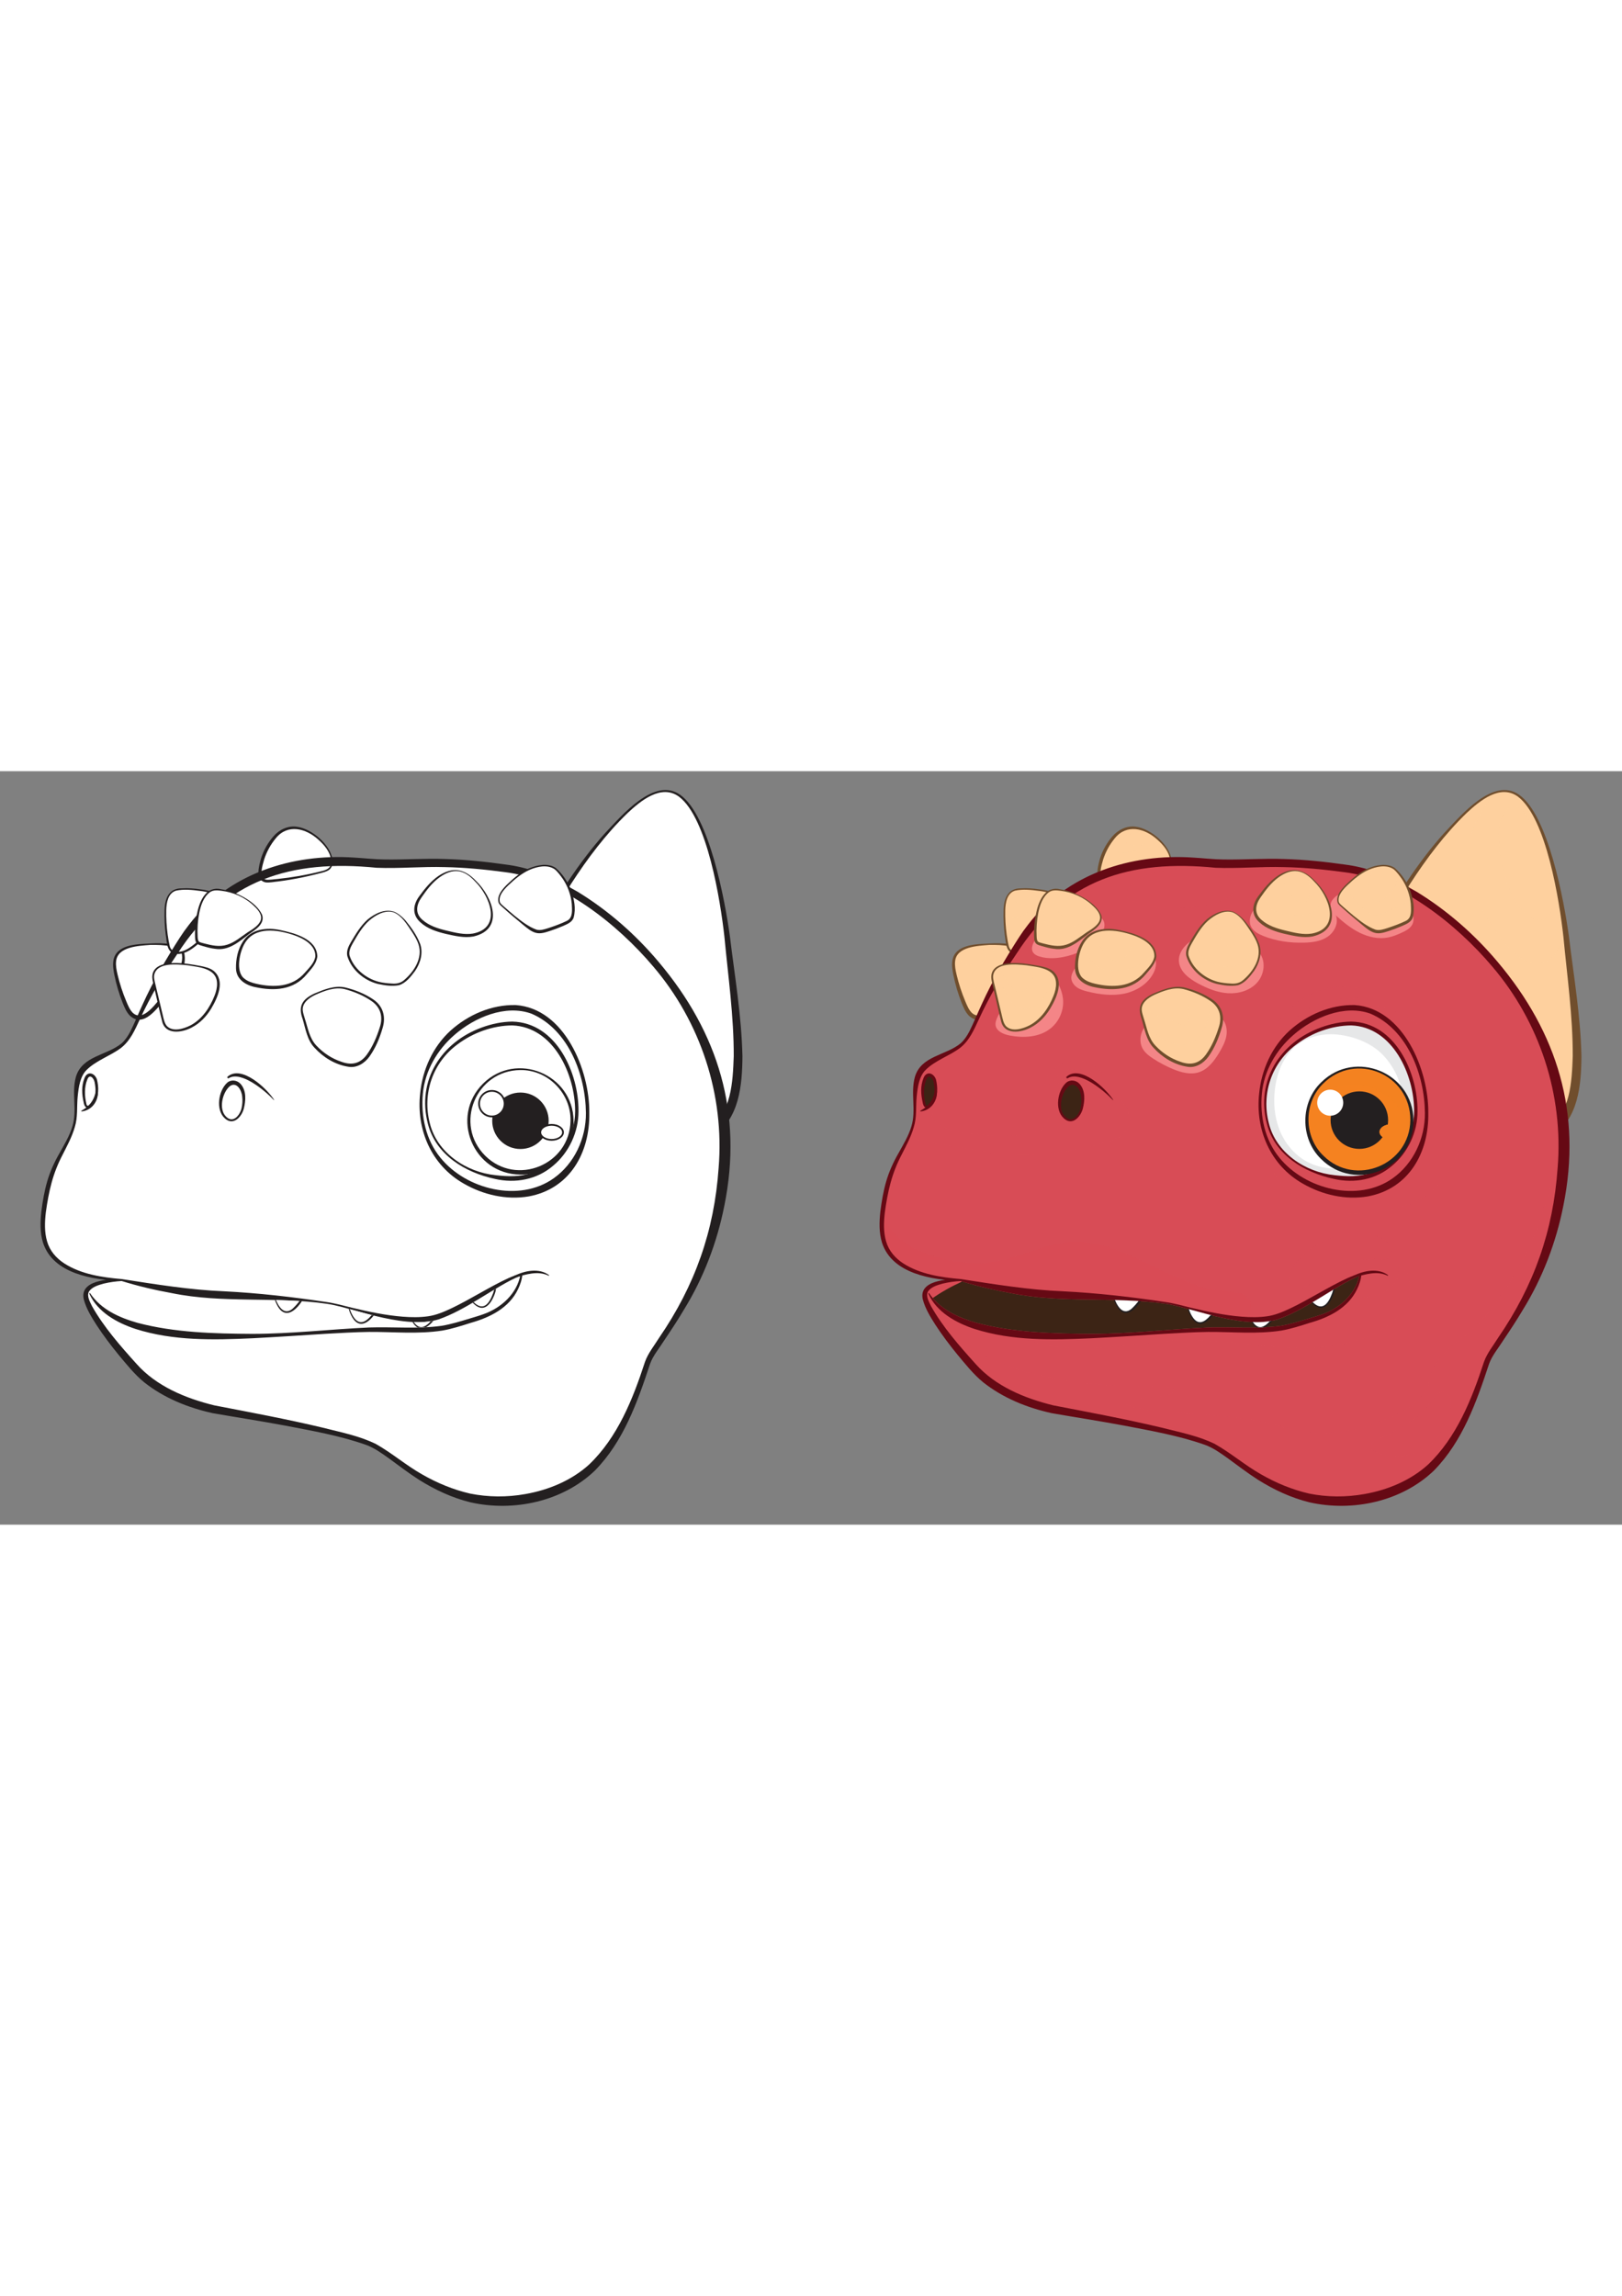 <?xml version="1.0" encoding="utf-8"?>
<!-- Generator: Adobe Illustrator 27.5.0, SVG Export Plug-In . SVG Version: 6.00 Build 0)  -->
<svg xmlns="http://www.w3.org/2000/svg" xmlns:xlink="http://www.w3.org/1999/xlink" viewBox="0 0 400 185.767" width="595" height="842" preserveAspectRatio="xMidYMid meet" data-scaled="true">
<rect x="0" y="0" width="400" height="185.767" fill="#808080" stroke="none"/>
<g>
	<g>
		<g>
			<path style="fill:#FED09E;" d="M388.927,70.282c0.041-6.839-0.959-13.867-1.654-20.461c-1.213-11.514-2.682-23.536-6.858-34.41
				c-1.854-4.826-5.292-12.374-11.705-10.141c-3.435,1.196-6.351,3.934-8.86,6.465c-7.8,7.872-13.954,17.522-19.385,27.123
				c-5.532,9.779-11.688,20.727-13.273,32.021c-2.238,15.937,22.265,17.453,32.888,18.386c6.842,0.601,15.537,3.567,21.949-0.156
				c3.905-2.268,5.653-6.845,6.32-11.111C388.743,75.477,388.911,72.893,388.927,70.282z"/>
			<path style="opacity:0.7;fill:#FED09E;" d="M370.072,12.078c-0.484,1.453-0.519,3.016-0.462,4.547
				c0.161,4.37,1.031,8.732,2.765,12.747c1.06,2.456,2.504,4.845,4.694,6.381c0.975,0.684,2.196,1.193,3.342,0.871
				c1.032-0.291,1.791-1.218,2.142-2.231c0.351-1.013,0.353-2.111,0.309-3.182c-0.266-6.458-2.122-12.845-5.359-18.441
				c-0.778-1.345-2.174-3.893-3.915-4.112C371.879,8.442,370.525,10.72,370.072,12.078z"/>
			<path style="opacity:0.6;fill:#FED09E;" d="M387.273,49.82c-0.431-4.084-0.896-8.233-1.5-12.371
				c-0.042,0.61-0.094,1.219-0.174,1.826c-0.382,2.874-1.377,6-4.068,7.509c-1.796,1.007-3.835,0.679-5.583-0.257
				c-2.142-1.147-3.901-2.98-5.43-4.836c-1.691-2.052-3.171-4.279-4.492-6.585c-1.007-1.757-1.969-3.576-2.672-5.479
				c-1.497-4.054-1.888-8.705-0.818-12.905c0.862-3.385,2.603-6.64,4.695-9.42c0.534-0.71,1.127-1.435,1.773-2.123
				c-0.098,0.03-0.195,0.055-0.294,0.09c-3.435,1.196-6.351,3.934-8.86,6.465c-7.8,7.872-13.954,17.522-19.385,27.123
				c-5.532,9.779-11.688,20.727-13.273,32.021c-2.238,15.937,22.265,17.453,32.888,18.386c6.842,0.601,15.537,3.567,21.949-0.156
				c3.905-2.267,5.653-6.845,6.32-11.111c0.394-2.522,0.562-5.105,0.578-7.717C388.968,63.443,387.968,56.415,387.273,49.82z"/>
			<path style="fill:#704E2D;" d="M387.853,70.275c0.04-9.807-1.386-19.749-2.309-29.523c-0.968-8.71-4.181-29.191-11.201-34.48
				c-4.378-3.188-9.469,1.042-12.686,4.062c-5.329,5.162-9.821,11.119-13.851,17.334c-5.294,8.325-10.208,16.998-14.438,25.904
				c-2.667,5.854-4.91,11.967-5.563,18.37c-0.886,13.962,20.959,15.437,31.048,16.308c7.666,0.336,15.624,3.723,22.67-0.075
				C387.32,84.474,387.627,76.529,387.853,70.275L387.853,70.275z M390,70.288c-0.049,7.002-0.751,15.687-7.406,19.715
				c-2.75,1.563-6.055,2.064-9.078,1.938c-5.073-0.147-9.804-1.517-14.817-1.889c-10.768-1.077-32.27-2.772-32.347-17.234
				c-0.021-0.534,0.082-1.407,0.134-1.946c1.672-11.215,7.262-21.288,12.771-30.994c4.893-8.625,10.174-17.149,16.834-24.576
				c4.081-4.297,12.154-14.026,18.565-9.474c7.154,5.048,11.042,26.082,12.234,34.748C388.093,50.505,389.773,60.252,390,70.288
				L390,70.288z"/>
		</g>
		<g>
			<g>
				<g>
					<path style="fill:#FED09E;" d="M243.919,42.654c-1.874,0.067-3.767,0.228-5.549,0.813c-0.924,0.303-1.847,0.746-2.446,1.512
						c-1.037,1.326-0.842,3.211-0.496,4.858c0.57,2.705,1.412,5.352,2.509,7.889c0.554,1.28,1.347,2.677,2.711,2.97
						c1.081,0.232,2.177-0.326,3.041-1.015c0.961-0.768,1.764-1.711,2.561-2.649c2.504-2.946,5.101-6.08,5.803-9.882
						c0.325-1.76,0.112-3.436-1.739-3.953C248.24,42.617,246.056,42.577,243.919,42.654z"/>
					<path style="opacity:0.7;fill:#FED09E;" d="M237.501,44.809c-0.221,0.118-0.442,0.25-0.601,0.445
						c-0.445,0.547-0.221,1.426,0.316,1.883s1.281,0.58,1.986,0.597c0.705,0.018,1.422-0.054,2.077-0.314
						c0.655-0.26,1.248-0.721,1.573-1.346c0.13-0.25,0.217-0.531,0.198-0.812C242.861,42.603,238.781,44.124,237.501,44.809z"/>
					<path style="opacity:0.6;fill:#FED09E;" d="M250.314,43.197c-1.948-0.544-3.994-0.611-6.007-0.554
						c0.437,0.915,0.678,1.912,0.615,2.984c-0.057,0.968-0.366,1.871-0.699,2.773c-0.299,0.81-0.631,1.614-1.043,2.374
						c-0.731,1.346-1.951,2.931-3.672,2.794c-1.957-0.156-2.963-2.282-3.643-3.862c-0.266-0.618-0.51-1.248-0.709-1.892
						c0.022,0.679,0.134,1.37,0.272,2.024c0.57,2.705,1.412,5.352,2.509,7.889c0.554,1.28,1.347,2.676,2.711,2.97
						c1.081,0.232,2.178-0.326,3.041-1.016c0.961-0.768,1.764-1.711,2.561-2.648c2.504-2.946,5.101-6.08,5.803-9.882
						C252.378,45.39,252.165,43.714,250.314,43.197z"/>
					<path style="fill:#704E2D;" d="M243.925,42.832c-2.806,0.221-7.984,0.406-8.38,3.977c-0.133,1.085,0.089,2.213,0.355,3.329
						c0.527,2.248,1.248,4.446,2.139,6.57c0.443,1.067,0.883,2.127,1.608,2.854c2.634,2.446,5.799-2.541,7.445-4.293
						c1.48-1.77,2.887-3.609,3.802-5.689c0.604-1.496,1.249-3.233,0.785-4.821c-0.355-1.11-1.537-1.359-2.581-1.575
						C247.397,42.841,245.661,42.799,243.925,42.832L243.925,42.832z M243.912,42.477c1.753-0.09,3.537-0.102,5.28,0.193
						c1.179,0.17,2.646,0.565,3.079,1.865c1.086,3.895-2.117,8.476-4.425,11.354c-2.055,2.376-5.469,7.548-8.913,4.385
						c-0.921-0.956-1.356-2.129-1.798-3.199c-0.866-2.194-1.534-4.462-2.012-6.766c-0.232-1.148-0.444-2.36-0.255-3.597
						C235.499,42.676,240.729,42.64,243.912,42.477L243.912,42.477z"/>
				</g>
				<g>
					<path style="fill:#FED09E;" d="M247.695,34.271c-0.071,2.823,0.167,5.654,0.709,8.426c0.086,0.441,0.186,0.895,0.448,1.26
						c0.426,0.595,1.207,0.84,1.939,0.838c1.537-0.004,2.917-0.906,4.128-1.853c2.779-2.175,5.283-4.883,6.442-8.216
						c0.245-0.704,0.429-1.459,0.29-2.192c-0.171-0.907-0.826-1.67-1.615-2.15c-0.788-0.481-1.701-0.713-2.61-0.877
						c-2.057-0.371-4.688-0.654-6.767-0.32C248.256,29.572,247.746,32.264,247.695,34.271z"/>
					<path style="opacity:0.7;fill:#FED09E;" d="M250.963,29.968c-0.546,0.126-1.146,0.413-1.272,0.96
						c-0.086,0.372,0.087,0.767,0.358,1.035c0.271,0.269,0.627,0.432,0.983,0.569c0.503,0.195,1.031,0.351,1.571,0.347
						s1.096-0.188,1.46-0.585c0.696-0.76,0.3-1.657-0.477-2.134C252.807,29.681,251.834,29.766,250.963,29.968z"/>
					<path style="opacity:0.6;fill:#FED09E;" d="M261.651,32.532c-0.171-0.907-0.826-1.67-1.614-2.15
						c-0.788-0.481-1.702-0.713-2.61-0.877c-0.482-0.087-0.997-0.168-1.527-0.238c-0.01,0.678-0.103,1.348-0.237,1.937
						c-0.184,0.811-0.477,1.637-0.952,2.325c-0.513,0.743-1.263,1.337-2.029,1.801c-0.825,0.499-1.828,0.922-2.811,0.797
						c-0.708-0.09-1.298-0.509-1.683-1.1c-0.223-0.343-0.374-0.723-0.477-1.122c-0.007,0.124-0.011,0.246-0.014,0.366
						c-0.072,2.823,0.167,5.654,0.709,8.426c0.086,0.441,0.186,0.895,0.448,1.26c0.426,0.595,1.207,0.84,1.939,0.838
						c1.537-0.004,2.917-0.906,4.128-1.853c2.779-2.175,5.283-4.883,6.442-8.217C261.606,34.02,261.79,33.265,261.651,32.532z"/>
					<path style="fill:#704E2D;" d="M247.904,34.276c-0.038,1.997,0.079,3.997,0.349,5.974c0.137,0.98,0.302,1.992,0.526,2.927
						c0.122,0.456,0.357,0.816,0.742,1.038c2.325,1.108,4.622-1.006,6.343-2.405c2.249-1.933,4.226-4.27,5.24-7.081
						c1.491-3.622-1.893-4.897-4.864-5.217c-1.937-0.264-4.004-0.486-5.915-0.066C248.34,30.044,247.944,32.455,247.904,34.276
						L247.904,34.276z M247.487,34.265c0.061-2.774,1.031-5.455,4.266-5.375c1.518-0.098,3.042,0.025,4.544,0.231
						c2.394,0.234,5.858,1.204,5.621,4.25c-0.59,3.565-3.076,6.522-5.697,8.851c-1.547,1.301-3.232,2.777-5.387,2.836
						c-2.892,0.035-2.699-2.635-3.062-4.745C247.521,38.308,247.425,36.284,247.487,34.265L247.487,34.265z"/>
				</g>
				<g>
					<path style="fill:#FED09E;" d="M274.66,16.266c-1.922,2.231-3.181,5.026-3.579,7.944c-0.128,0.942-0.085,2.076,0.704,2.607
						c0.52,0.35,1.2,0.312,1.824,0.254c4.294-0.402,8.555-1.156,12.727-2.252c0.797-0.209,1.663-0.482,2.106-1.177
						c0.287-0.45,0.346-1.01,0.312-1.543c-0.141-2.187-1.675-4.023-3.311-5.481C282.174,13.708,277.83,12.586,274.66,16.266z"/>
					<path style="opacity:0.7;fill:#FED09E;" d="M277.504,17.435c0.212,0.213,0.488,0.347,0.764,0.464
						c0.673,0.283,1.392,0.483,2.122,0.475c0.859-0.009,2.366-0.434,2.417-1.491c0.035-0.721-0.712-1.573-1.361-1.795
						C280.334,14.708,275.946,15.871,277.504,17.435z"/>
					<path style="opacity:0.6;fill:#FED09E;" d="M288.753,22.099c-0.13-2.018-1.447-3.737-2.935-5.136
						c-0.263,0.766-0.949,1.247-1.724,1.529c-1.23,0.447-2.496,0.842-3.777,1.112c-1.267,0.267-2.667,0.51-3.964,0.367
						c-0.654-0.072-1.341-0.31-1.675-0.92c-0.658-1.204,0.299-2.786,1.019-3.727c0.043-0.057,0.091-0.11,0.135-0.166
						c-0.404,0.306-0.796,0.672-1.171,1.108c-1.922,2.231-3.181,5.026-3.579,7.944c-0.128,0.942-0.085,2.076,0.704,2.607
						c0.52,0.35,1.2,0.312,1.824,0.254c4.294-0.402,8.555-1.156,12.727-2.252c0.797-0.209,1.663-0.482,2.106-1.177
						C288.728,23.192,288.787,22.632,288.753,22.099z"/>
					<path style="fill:#704E2D;" d="M274.942,16.509c-1.287,1.537-2.264,3.327-2.882,5.23c-0.349,1.328-1.511,4.502,0.399,4.982
						c0.755,0.154,2.153-0.112,2.966-0.156c3.556-0.379,7.115-0.993,10.586-1.87c1.617-0.333,2.835-0.976,2.537-2.845
						c-0.25-2.021-1.663-3.679-3.147-4.991C282.335,14.075,277.855,12.915,274.942,16.509L274.942,16.509z M274.378,16.023
						c1.397-1.63,3.606-2.661,5.767-2.323c3.634,0.46,8.279,4.418,8.758,8.109c0.204,1.08-0.212,2.336-1.294,2.776
						c-0.836,0.41-2.105,0.627-2.996,0.879c-2,0.499-4.02,0.924-6.054,1.265c-1.017,0.171-2.038,0.323-3.062,0.454
						c-0.969,0.069-2.17,0.375-3.172,0.214c-2.609-0.625-1.526-4.1-1.041-5.907C271.925,19.479,272.984,17.605,274.378,16.023
						L274.378,16.023z"/>
				</g>
			</g>
			<path style="fill:#D84C56;" d="M368.639,47.551c-2.385-2.836-4.95-5.501-7.643-7.962c-3.736-3.414-7.792-6.484-12.111-9.122
				c-1.316-0.803-2.661-1.559-4.035-2.258c-3.906-1.987-8.088-3.516-12.439-4.144c-19.283-2.781-24.846-0.556-35.229-1.483
				c-10.383-0.927-31.706-1.113-45.427,19.283c-13.721,20.396-10.198,23.919-17.615,27.442c-7.417,3.523-8.715,4.265-8.529,14.277
				c0.088,4.746-2.321,8.104-4.363,12.157c-1.418,2.814-2.368,5.804-2.944,8.9c-0.988,5.303-2.037,11.923,2.561,15.879
				c4.29,3.692,10.617,4.596,16.05,4.928c0,0-9.032,0.01-8.877,3.792c0.154,3.782,8.104,13.583,12.889,18.677
				c4.785,5.094,13.738,8.567,19.912,9.647c6.174,1.08,32.491,5.557,38.28,8.721c5.788,3.164,10.728,8.875,21.455,12.271
				c10.728,3.396,25.469,0.695,33.495-8.026c8.026-8.721,11.577-22.227,12.734-25.237c1.158-3.01,10.573-13.969,14.972-28.247
				c4.236-13.747,5.425-28.21,1.593-42.216C380.641,64.867,375.351,55.532,368.639,47.551z"/>
			<g style="opacity:0.8;">
				<path style="fill:#D84C56;" d="M317.97,124.533c-0.251,0.934-0.305,2.066,0.4,2.728c0.773,0.725,2.021,0.492,2.999,0.083
					c2.537-1.06,4.629-2.947,7-4.341c3.388-1.992,7.373-2.952,11.297-2.722c0.67,0.039,1.35,0.112,2.007-0.026
					c0.657-0.138,1.304-0.532,1.543-1.159c0.214-0.56,0.068-1.199-0.201-1.734c-0.721-1.437-2.225-2.322-3.751-2.831
					c-2.935-0.979-6.169-0.837-9.141,0.024C325.29,115.955,319.367,119.321,317.97,124.533z"/>
				<path style="fill:#D84C56;" d="M324.184,54.559c4.096-1.715,8.789-1.962,13.043-0.688c0.536,0.16,1.192,0.61,0.955,1.116
					c-0.079,0.17-0.246,0.281-0.412,0.368c-0.753,0.392-1.629,0.452-2.476,0.504c-3.676,0.225-7.431,0.463-10.832,1.875
					c-2.474,1.027-4.658,2.637-6.753,4.306c-0.585,0.466-3.059,1.984-2.462,0.104c0.346-1.089,1.669-2.313,2.444-3.119
					C319.524,57.119,321.743,55.581,324.184,54.559z"/>
				<path style="fill:#D84C56;" d="M287.957,24.407c-3.261,0.425-6.578,1.405-9.02,3.609c-0.87,0.785-1.645,2.076-1.006,3.058
					c0.247,0.38,0.66,0.616,1.066,0.817c3.492,1.728,7.536,1.879,11.432,1.809c4.201-0.075,8.568-0.415,12.215-2.502
					c1.17-0.67,2.346-1.747,1.947-3.23c-0.269-1.001-1.294-2.081-2.243-2.502c-0.911-0.404-2.044-0.429-3.014-0.614
					c-1.761-0.336-3.525-0.588-5.317-0.679C291.995,24.071,289.964,24.146,287.957,24.407z"/>
				<path style="fill:#D84C56;" d="M263.533,71.571c2.886-0.668,6.099,0.346,8.079,2.549c0.271,0.301,0.451,0.891,0.065,1.012
					c-0.104,0.032-0.216,0.009-0.322-0.016c-2.214-0.529-4.287-1.922-6.555-1.722c-1.809,0.16-3.373,1.323-4.649,2.614
					c-0.395,0.4-0.781,0.823-1.269,1.102c-1.001,0.574-1.539,0.249-1.083-0.798c0.346-0.793,0.85-1.53,1.429-2.17
					C260.365,72.885,261.876,71.955,263.533,71.571z"/>
			</g>
			<path style="opacity:0.3;fill:#D84C56;" d="M281.591,134.071c6.89,0.645,13.675,2.922,20.574,2.376
				c1.691-0.134,3.449-0.472,4.772-1.534c1.324-1.061,2.049-3.027,1.243-4.521c-1.026-1.902-3.639-2.015-5.795-2.171
				c-13.518-0.977-24.853-13.021-38.379-12.161c-6.893,0.438-13.178,4.243-20.036,5.065c-3.115,0.373-6.281,0.118-9.365-0.457
				c-5.014-0.934-10.015-2.808-13.668-6.368c-1.416-1.38-2.545-3.011-3.368-4.795c-0.383,4.064,0.037,8.209,3.297,11.015
				c4.29,3.692,10.617,4.596,16.05,4.928c0,0-5.877,0.008-8.067,1.996c13.991,1.913,27.741,5.825,41.853,6.282
				C274.332,133.845,277.974,133.732,281.591,134.071z"/>
			<path style="opacity:0.8;fill:#D84C56;" d="M226.396,90.904c0.845,0.369,1.765,0.52,2.675,0.668
				c1.556,0.253,3.113,0.506,4.669,0.759c2.475,0.402,4.951,0.805,7.426,1.207c1.765,0.287,3.53,0.574,5.308,0.764
				c8.497,0.909,17.092-0.415,25.376-2.513c2.514-0.637,5.316-1.598,6.365-3.969c0.733-1.657,0.371-3.645-0.556-5.202
				c-0.927-1.557-2.352-2.751-3.82-3.814c-1.928-1.396-4.003-2.632-6.277-3.335c-1.571-0.486-3.335-0.694-4.817,0.019
				c-1.095,0.527-1.913,1.502-2.534,2.547c-0.919,1.546-1.478,3.305-1.62,5.098c-0.119,1.512,0.015,3.168-0.876,4.395
				c-0.827,1.139-2.308,1.568-3.693,1.819c-4.398,0.797-8.914,0.539-13.367,0.149c-3.284-0.288-6.707-0.696-9.447-2.529
				c-0.56-0.375-1.117-0.857-1.262-1.515c-0.164-0.747,0.244-1.486,0.613-2.155c0.932-1.692,1.718-3.518,1.835-5.446
				c0.117-1.928-0.531-3.983-2.04-5.189c-0.373-0.298-0.803-0.524-1.258-0.68c-3.002,2.072-3.618,4.513-3.486,11.603
				c0.041,2.188-0.453,4.08-1.193,5.883C224.974,90.073,225.636,90.572,226.396,90.904z"/>
			<g>
				<path style="fill:#F48587;" d="M254.59,52.328c-3.49,2.281-7.173,4.79-8.758,8.646c-0.206,0.501-0.375,1.037-0.321,1.576
					c0.155,1.551,1.947,2.319,3.477,2.612c3.454,0.662,7.32,0.454,10.075-1.731c2.009-1.594,3.202-4.167,3.121-6.731
					c-0.058-1.837-0.863-4.43-2.425-5.578C258.071,49.882,256.123,51.325,254.59,52.328z"/>
				<path style="fill:#F48587;" d="M264.192,50.945c0.01,0.948,0.621,1.812,1.4,2.352c0.779,0.541,1.711,0.809,2.632,1.036
					c2.988,0.737,6.132,1.133,9.139,0.481s5.874-2.482,7.196-5.261c0.591-1.243,0.81-2.848-0.072-3.906
					c-0.6-0.719-1.563-1.011-2.48-1.201c-4.043-0.836-7.467-0.01-11.353,0.971c-1.227,0.309-2.283,0.241-3.348,1.017
					C266.047,47.353,264.176,49.271,264.192,50.945z"/>
				<path style="fill:#F48587;" d="M256.316,45.679c2.273,0.691,4.735,0.468,7.034-0.129c3.253-0.844,6.44-2.546,8.24-5.383
					c0.396-0.624,0.724-1.314,0.776-2.051c0.052-0.737-0.216-1.527-0.818-1.956c-0.452-0.322-1.026-0.407-1.579-0.458
					c-3.849-0.353-8.044,0.556-11.353,2.602C256.409,39.669,252.004,44.368,256.316,45.679z"/>
				<path style="fill:#F48587;" d="M285.363,60.575c-1.425,0.68-2.716,1.723-3.469,3.111c-0.753,1.388-0.908,3.142-0.194,4.551
					c0.582,1.147,1.653,1.959,2.732,2.658c1.52,0.986,3.129,1.834,4.802,2.531c2.023,0.844,4.298,1.468,6.387,0.805
					c2.293-0.728,3.844-2.831,5.079-4.896c0.765-1.279,1.483-2.624,1.736-4.092c0.254-1.469-0.022-3.098-1.04-4.187
					c-0.985-1.054-2.476-1.444-3.894-1.704c-4.797-0.882-10.133-0.717-14.046,2.196"/>
				<path style="fill:#F48587;" d="M295.49,52.355c2.307,1.233,4.797,2.243,7.409,2.389c2.612,0.146,5.373-0.675,7.119-2.623
					c1.746-1.948,2.2-5.108,0.667-7.228c-0.524-0.724-1.234-1.293-1.982-1.783c-2.466-1.617-5.267-2.277-8.184-2.333
					c-1.825-0.035-3.895-0.359-5.608,0.414c-2.156,0.973-4.388,3.214-4.172,5.738C290.957,49.492,293.414,51.246,295.49,52.355z"/>
				<path style="fill:#F48587;" d="M309.48,33.848c-1.106,1.207-1.677,3.061-0.929,4.517c0.572,1.114,1.762,1.76,2.924,2.23
					c3.202,1.297,6.699,1.771,10.153,1.677c2.008-0.055,4.097-0.329,5.762-1.451c1.665-1.123,2.76-3.302,2.08-5.191
					c-0.526-1.461-1.938-2.41-3.35-3.055c-2.97-1.357-6.289-1.775-9.513-1.324C313.878,31.632,311.504,31.638,309.48,33.848z"/>
				<path style="fill:#F48587;" d="M329.467,35.599c1.801,1.62,3.695,3.176,5.87,4.242c2.175,1.066,4.67,1.618,7.045,1.14
					c1.11-0.223,2.164-0.663,3.197-1.127c1.1-0.494,2.269-1.101,2.767-2.199c0.446-0.985,0.228-2.178-0.342-3.096
					s-1.449-1.604-2.362-2.184c-3.318-2.11-7.74-3.164-11.677-3.059C330.476,29.409,325.745,32.251,329.467,35.599z"/>
			</g>
			<path style="opacity:0.8;fill:#D84C56;" d="M344.662,121.578c0.822,2.24-0.425,4.838-2.364,6.229
				c-1.939,1.391-4.402,1.811-6.782,1.986c-2.38,0.174-4.803,0.147-7.099,0.795c-0.156,0.682-1.201,1.085-1.839,1.374
				c-7.667,3.471-16.251,4.43-24.667,4.358c-8.416-0.072-16.793-1.127-25.201-1.486c-8.627-0.368-17.271-0.001-25.884,0.617
				c-1.008,0.072-2.318,0.452-2.315,1.463c0.002,0.645,0.588,1.118,1.135,1.459c2.324,1.452,4.952,2.366,7.628,2.954
				c11.57,2.541,23.54-0.899,35.385-1.044c7.359-0.09,14.668,1.098,22.007,1.646c7.339,0.548,14.907,0.423,21.794-2.172
				c3.037-1.145,5.947-2.8,8.101-5.229c2.153-2.429,3.48-5.704,3.104-8.928C347.443,123.716,346.303,122.529,344.662,121.578z"/>
			<path style="opacity:0.8;fill:#D84C56;" d="M319.773,62.111c-6.762,4.993-10.684,13.596-10.019,21.975
				c0.193,2.436,0.745,4.83,1.407,7.183c1.115,3.964,2.607,7.936,5.32,11.033c3.005,3.43,7.337,5.533,11.819,6.378
				c4.481,0.845,9.118,0.507,13.594-0.363c2.692-0.523,5.37-1.246,7.811-2.496c4.775-2.445,8.454-6.942,9.905-12.107
				c1.309-4.66,0.845-9.638-0.102-14.385c-0.741-3.711-1.801-7.434-3.899-10.583C347.707,56.886,331.393,53.53,319.773,62.111z"/>
			<path style="opacity:0.8;fill:#D84C56;" d="M260.838,157.564c6.174,1.08,32.492,5.557,38.28,8.721
				c5.788,3.164,10.728,8.875,21.455,12.271c10.728,3.396,25.469,0.695,33.495-8.026c8.026-8.721,11.577-22.227,12.734-25.237
				c1.158-3.01,10.573-13.969,14.972-28.247c4.002-12.988,5.282-26.616,2.179-39.893c0.711,7.398,0.367,14.886-1.065,22.193
				c-2.093,10.675-6.424,20.986-12.71,29.875c-2.261,3.197-4.81,6.534-7.828,9.066c-4.235,3.552-8.378,5.876-9.738,11.593
				c-0.998,4.192-3.886,6.477-7.605,8.368c-8.5,4.321-18.779,6.664-28.079,3.61c-10.419-3.421-21.122-2.902-31.891-4.185
				c-0.586-0.07-8.175-0.981-7.48-2.152c0.807-1.356,12.284-0.787,12.103-2.903c-0.059-0.69-2.527-1.06-3.073-1.044
				c-29.071,0.807-45.129-6.575-53.61-13.174c2.561,3.464,5.627,7.046,7.95,9.518C245.711,153.011,254.663,156.484,260.838,157.564z
				 M339.905,164.699c3.663-1.58,7.203-3.57,10.209-6.215c1.474-1.297,2.653-2.732,3.828-4.285c0.823-1.088,2.059-1.974,3.231-0.404
				c0.629,0.843,0.667,1.984,0.556,3.031c-0.426,4.016-2.759,7.787-6.163,9.96c-3.404,2.173-7.807,2.703-11.629,1.4
				c-0.864-0.295-1.842-0.896-1.787-1.808C338.201,165.525,339.119,165.037,339.905,164.699z"/>
			<g>
				<path style="fill:#D84C56;" d="M351.815,84.255c0,12.315-8.127,20.063-18.152,20.063c-10.025,0-22.937-6.786-22.937-22.332
					c0-14.958,12.912-23.673,22.937-23.673C343.688,58.313,351.815,71.061,351.815,84.255z"/>
				<path style="fill:#D84C56;" d="M351.815,84.255c0,12.315-8.127,20.063-18.152,20.063c-10.025,0-22.937-6.786-22.937-22.332
					c0-14.958,12.912-23.673,22.937-23.673C343.688,58.313,351.815,71.061,351.815,84.255z"/>
				<path style="fill:#FFFFFF;" d="M349.155,83.886c0,8.768-7.108,16.537-15.876,16.537s-21.241-4.924-21.241-18.522
					c0-13.083,12.473-19.698,21.241-19.698S349.155,72.347,349.155,83.886z"/>
				<path style="fill:#E6E7E8;" d="M333.279,62.204c-8.768,0-21.241,6.615-21.241,19.698c0,13.597,12.473,18.522,21.241,18.522
					c8.768,0,15.876-7.769,15.876-16.537C349.155,72.347,342.047,62.204,333.279,62.204z M343.506,90.864
					c-4.518,6.542-14.536,9.226-21.546,5.209c-2.974-1.704-5.219-4.551-6.459-7.747c-1.239-3.196-1.511-6.721-1.071-10.12
					c0.515-3.983,2.114-8,5.236-10.526c2.772-2.243,6.511-3.087,10.061-2.753c4.045,0.381,8.481,2.071,11.313,5.03
					c2.726,2.848,4.496,6.607,4.916,10.53c0.335,3.126-0.184,6.372-1.685,9.134C344.037,90.05,343.781,90.464,343.506,90.864z"/>
				<path style="fill:#660914;" d="M349.571,83.886c0,5.078-2.341,10.127-6.25,13.375c-3.981,3.435-9.312,4.425-14.377,3.254
					c-7.304-1.558-14.582-5.93-16.517-13.58c-2.793-10.658,3.3-20.173,13.4-23.785c2.361-0.856,4.857-1.381,7.396-1.416
					C344.078,61.953,349.664,74.375,349.571,83.886L349.571,83.886z M348.738,83.886c0.051-9.047-5.296-20.856-15.513-21.211
					c-4.83,0.038-9.662,1.783-13.518,4.689c-6.094,4.492-8.695,12.137-6.799,19.441c1.792,7.295,8.985,12.06,16.191,12.794
					c3.018,0.352,6.046,0.461,8.886-0.559c0.268-0.107,0.983-0.387,1.244-0.492C344.867,96.009,348.711,90.099,348.738,83.886
					L348.738,83.886z"/>
				<path style="fill:#660914;" d="M352.232,84.255c0.169,9.763-4.766,18.709-14.946,20.582c-5.477,0.928-11.216-0.393-15.987-3.146
					c-8.004-4.531-11.784-13.327-10.774-22.301c0.577-5.793,3.131-11.46,7.479-15.425c4.368-3.921,10.148-6.451,16.09-6.305
					C346.114,58.498,352.347,73.697,352.232,84.255L352.232,84.255z M351.398,84.255c-0.097-9.403-4.261-20.511-13.387-24.458
					c-6.447-2.38-14.137,0.927-19.048,5.236c-4.214,3.652-7.25,8.799-7.768,14.426c-0.531,5.571,0.733,11.46,4.332,15.839
					c6.323,7.833,19.448,11.113,27.934,5.06C348.562,96.74,351.453,90.507,351.398,84.255L351.398,84.255z"/>
				<g>
					<circle style="fill:#F58220;" cx="335.228" cy="86.027" r="12.962"/>
					<path style="opacity:0.5;fill:#F58220;" d="M326.079,79.522c3.592-2.354,8.327-2.985,12.358-1.477
						c4.051,1.515,7.661,5.068,8.673,9.341c0.226,0.953,0.338,1.936,0.354,2.917c0.468-1.339,0.725-2.777,0.725-4.276
						c0-7.159-5.803-12.962-12.962-12.962c-6.418,0-11.742,4.665-12.777,10.788C323.227,82.099,324.421,80.609,326.079,79.522z"/>
					<path style="fill:#F58220;" d="M346.27,87.846c-0.983,6.043-6.679,10.145-12.722,9.162c-6.043-0.983-10.145-6.679-9.162-12.722
						s5.419-4.049,11.462-3.066C341.891,82.203,347.253,81.803,346.27,87.846z"/>
					<path style="fill:#231F20;" d="M348.577,86.027c0.053,12.022-14.361,18.026-22.862,9.513
						c-5.139-5.046-5.059-13.944,0.149-18.878C334.197,68.467,348.436,74.324,348.577,86.027L348.577,86.027z M347.803,86.027
						c0.056-11.335-13.529-16.995-21.542-8.967c-4.839,4.758-4.759,13.138,0.149,17.784
						C334.257,102.556,347.664,97.043,347.803,86.027L347.803,86.027z"/>
					<circle style="fill:#231F20;" cx="335.228" cy="86.027" r="7.091"/>
					<g>
						<path style="fill:#FFFFFF;" d="M331.259,81.73c0,1.774-1.438,3.211-3.211,3.211s-3.211-1.438-3.211-3.211
							c0-1.773,1.438-3.211,3.211-3.211S331.259,79.957,331.259,81.73z"/>
					</g>
					<g>
						<ellipse style="fill:#F58220;" cx="343.064" cy="88.935" rx="2.857" ry="1.888"/>
					</g>
					<g>
						<ellipse style="fill:#F58220;" cx="343.064" cy="88.935" rx="2.857" ry="1.888"/>
					</g>
				</g>
			</g>
			<path style="fill:#660914;" d="M367.97,48.114c-8.75-10.338-22.755-21.59-36.538-23.23c-4.916-0.657-9.851-1.142-14.79-1.238
				c-5.613-0.175-11.209,0.391-16.848,0.163c-21.048-2.097-37.295,2.787-49.14,21.223c-3.485,5.136-6.664,10.477-9.253,16.126
				c-1.194,2.566-2.36,5.323-4.696,7.103c-2.665,1.974-6.153,3.08-8.481,5.434c-1.545,1.577-1.916,4.093-2.16,6.527
				c-0.241,2.482,0.059,5.076-0.705,7.498c-0.698,2.453-1.922,4.685-3.042,6.896c-1.15,2.201-2.043,4.479-2.689,6.851
				c-0.646,2.365-1.08,4.824-1.411,7.248c-0.29,2.425-0.375,4.909,0.299,7.199c0.668,2.333,2.261,4.174,4.298,5.474
				c4.168,2.657,9.248,3.397,14.113,3.826c0.13,0.008,0.229,0.121,0.221,0.251c-0.007,0.125-0.113,0.221-0.235,0.222
				c-1.49,0.092-2.99,0.3-4.427,0.643c-1.295,0.349-2.851,0.812-3.607,1.908c-0.666,1.111,0.209,2.576,0.731,3.674
				c2.938,5.197,6.963,9.762,10.945,14.189c4.915,5.55,12.131,8.516,19.189,10.248c8.864,1.712,17.914,3.396,26.703,5.488
				c4.444,1.14,8.993,1.992,13.167,4.041c3.973,2.241,7.463,5.282,11.397,7.494c3.704,2.129,7.669,3.766,11.821,4.727
				c4.486,0.904,9.143,0.925,13.651,0.117c5.728-1.006,11.348-3.339,15.682-7.256c7.05-6.72,10.807-16.139,13.787-25.297
				c0.78-2.204,2.316-4.061,3.524-6.009c8.819-12.856,13.577-26.313,14.65-41.847C385.599,79.863,379.717,61.857,367.97,48.114
				L367.97,48.114z M369.308,46.988c14.819,17.55,20.833,37.446,16.225,60.154c-1.785,9.032-5.132,17.797-9.95,25.602
				c-1.553,2.628-3.242,5.167-4.936,7.685c-1.181,1.883-2.664,3.593-3.421,5.675c-3.105,9.399-6.529,19.139-13.638,26.354
				c-7.97,7.625-20.055,10.195-30.66,7.8c-4.512-1.102-8.799-3.115-12.711-5.573c-2.572-1.641-4.994-3.512-7.446-5.298
				c-1.822-1.291-3.63-2.605-5.734-3.342c-6.385-2.237-13.105-3.413-19.77-4.697c-5.884-1.102-12.02-2.045-17.933-3.075
				c-6.064-1.346-11.931-3.707-16.853-7.592c-2.434-1.999-4.326-4.399-6.317-6.777c-1.931-2.364-3.778-4.798-5.455-7.369
				c-1.246-1.967-2.518-3.977-3.128-6.282c-1.151-4.79,6.158-5.063,9.334-5.038c-0.003-0.002-0.003,0.49-0.022,0.472
				c-7.033-0.286-16.896-1.72-19.386-9.466c-0.761-2.516-0.676-5.135-0.403-7.639c0.316-2.516,0.731-4.99,1.439-7.425
				c0.703-2.432,1.77-4.772,3.017-6.943c1.213-2.183,2.513-4.309,3.208-6.663c1.222-3.96-0.259-8.173,0.855-12.174
				c1.528-5.248,7.736-5.296,11.309-8.311c0.889-0.799,1.549-1.817,2.121-2.895c1.104-2.191,2.024-4.531,3.089-6.795
				c2.6-5.709,5.756-11.141,9.154-16.41l1.069-1.577l1.146-1.525c9.609-12.582,25.396-17.625,40.792-16.564
				c2.507,0.142,4.931,0.445,7.425,0.463c4.954,0.08,9.981-0.298,14.965-0.112c5.034,0.134,10.038,0.668,14.999,1.37
				c2.509,0.312,5.039,0.925,7.438,1.759c3.536,1.122,7.045,3.144,10.26,4.959C356.917,34.345,363.63,40.243,369.308,46.988
				L369.308,46.988z"/>
			<g>
				<path style="fill:#660914;" d="M236.97,125.219c8.396,1.299,16.761,2.665,25.169,3.008c8.498,0.419,16.987,1.405,25.404,2.669
					c1.823,0.255,4.423,0.947,6.235,1.401c4.106,0.989,8.275,1.862,12.48,2.192c2.089,0.159,4.188,0.19,6.211-0.1
					c2.004-0.279,3.915-1.09,5.813-1.99c4.777-2.279,9.246-5.223,14.068-7.446c0.991-0.419,1.981-0.865,3.098-1.018
					c0.125-0.025,0.246,0.056,0.271,0.181c-0.098,1.276-0.518,2.476-1.062,3.604c-2.213,4.635-6.929,6.957-11.633,8.283
					c-2.309,0.731-4.618,1.484-7.02,1.907c-5.988,0.93-12.052,0.3-18.066,0.337c-3.449,0.041-7.297,0.272-10.768,0.465
					c-5.958,0.386-12.026,0.784-17.989,1.096c-9.629,0.438-19.496,0.676-28.826-2.289c-4.563-1.499-9.372-4.137-11.412-8.702
					c-0.025-0.056,0-0.122,0.057-0.147c0.05-0.022,0.109-0.004,0.138,0.04c2.68,4.015,7.198,6.014,11.68,7.295
					c9.176,2.414,18.851,2.668,28.333,2.719c9.619-0.007,19.149-1.136,28.763-1.577c5.982-0.191,11.968,0.404,17.894-0.409
					c2.336-0.38,4.617-1.093,6.89-1.78c1.146-0.353,2.313-0.676,3.402-1.075c4.367-1.512,8.312-5.058,9.15-9.736
					c-0.001,0,0.277,0.254,0.272,0.253l-0.731,0.217l-0.718,0.298c-3.353,1.57-6.411,3.676-9.607,5.553
					c-2.994,1.765-6.058,3.527-9.371,4.675c-1.849,0.558-3.805,0.744-5.719,0.689c-5.373-0.179-10.581-1.654-15.723-3.068
					c-2.044-0.568-4.074-1.152-6.18-1.459c-12.637-1.829-25.612-0.053-38.176-2.621c-4.204-0.764-8.362-1.735-12.44-3.009
					c-0.125-0.039-0.194-0.172-0.155-0.296C236.739,125.267,236.855,125.199,236.97,125.219L236.97,125.219z"/>
				<path style="fill:#660914;" d="M342.179,124.377c-2.599-1.275-5.599-0.314-8.211,0.453c-0.272,0.091-0.44-0.309-0.18-0.436
					c2.541-1.255,6.06-1.977,8.505-0.156C342.378,124.311,342.27,124.446,342.179,124.377L342.179,124.377z"/>
			</g>
			<g>
				<path style="fill:#3C2415;" d="M263.247,77.241c-0.384,0.298-0.706,0.704-0.934,1.116c-0.721,1.306-1.18,3.099-0.996,4.586
					c0.118,0.954,0.593,1.945,1.338,2.566c1.984,1.655,3.675-0.639,4.129-2.468c0.457-1.842,0.482-5.127-1.583-6.103
					C264.49,76.603,263.804,76.808,263.247,77.241z"/>
				<path style="fill:#660914;" d="M263.577,77.664c-1.836,1.54-2.819,5.705-0.899,7.516c1.71,1.723,3.395-0.353,3.804-2.097
					c0.21-0.93,0.271-1.919,0.154-2.86C266.525,78.667,265.251,76.427,263.577,77.664L263.577,77.664z M262.918,76.818
					c0.98-0.875,2.485-0.672,3.347,0.311c1.453,1.663,1.264,4.113,0.756,6.102c-0.57,2.087-2.654,4.275-4.703,2.325
					C260.037,83.465,260.781,78.766,262.918,76.818L262.918,76.818z"/>
				<path style="fill:#660914;" d="M263.033,75.31c3.41-2.995,9.652,2.862,11.476,5.712c0.027,0.04-0.032,0.09-0.066,0.051
					c-2.1-2.229-8.024-7.271-11.12-5.391C263.093,75.836,262.829,75.495,263.033,75.31L263.033,75.31z"/>
			</g>
			<g>
				<path style="fill:#3C2415;" d="M230.017,81.645c0.97-1.454,0.862-3.446,0.57-5.101c-0.217-1.227-1.609-2.527-2.408-0.893
					c-0.911,1.863-0.768,4.598-0.204,6.552c0.296,1.026,1.266,0.365,1.712-0.131C229.809,81.935,229.919,81.793,230.017,81.645z"/>
				<path style="fill:#660914;" d="M229.813,81.508c0.866-1.392,0.736-3.205,0.434-4.805c-0.185-1.031-1.264-2.219-1.819-0.661
					c-0.745,1.82-0.685,4.036-0.217,5.97C228.37,83.107,229.517,82.013,229.813,81.508L229.813,81.508z M230.222,81.781
					c-0.979,1.336-2.348,1.957-2.698-0.189c-0.432-1.919-0.565-3.941,0.194-5.854c0.668-1.866,2.435-1.462,3.085,0.213
					C231.281,77.851,231.339,80.078,230.222,81.781L230.222,81.781z"/>
				<path style="fill:#660914;" d="M226.996,83.695c2.058-1.076,3.338-2.871,3.551-5.151c0.015-0.141,0.145-0.248,0.287-0.216
					c0.104,0.022,0.177,0.111,0.185,0.213c0.257,1.845-0.603,3.84-2.244,4.779c-0.536,0.307-1.119,0.521-1.736,0.558
					C226.937,83.886,226.9,83.735,226.996,83.695L226.996,83.695z"/>
			</g>
			<g>
				<g>
					<path style="fill:#FED09E;" d="M284.566,54.972c-1.585,0.715-3.229,1.966-3.262,3.705c-0.009,0.476,0.108,0.944,0.228,1.405
						c0.35,1.343,0.734,2.677,1.151,4c0.261,0.829,0.538,1.661,0.97,2.415c0.424,0.741,0.99,1.393,1.599,1.991
						c1.785,1.752,3.998,3.086,6.414,3.735c0.87,0.234,1.784,0.379,2.671,0.221c2.051-0.367,3.47-2.232,4.459-4.065
						c0.753-1.396,1.382-2.858,1.878-4.365c0.468-1.422,0.817-2.961,0.426-4.406c-0.585-2.158-2.654-3.56-4.694-4.475
						c-1.763-0.792-4.183-1.862-6.154-1.787C288.401,53.417,286.238,54.218,284.566,54.972z"/>
					<path style="opacity:0.7;fill:#FED09E;" d="M284.4,56.225c-0.65,0.439-1.309,1.041-1.344,1.824
						c-0.029,0.665,0.421,1.275,0.98,1.635c0.559,0.361,1.219,0.523,1.86,0.704c1.602,0.453,3.162,1.057,4.651,1.802
						c0.392,0.196,0.789,0.405,1.223,0.466c0.434,0.061,0.922-0.056,1.184-0.408c0.193-0.259,0.235-0.598,0.262-0.92
						c0.115-1.399,0.068-2.81-0.139-4.198c-0.247-1.65-1.315-3.701-3.316-3.288c-0.789,0.163-1.549,0.628-2.306,0.902
						C286.377,55.134,285.354,55.58,284.4,56.225z"/>
					<path style="opacity:0.6;fill:#FED09E;" d="M301.1,59.608c-0.544-2.007-2.371-3.358-4.264-4.275
						c0.754,1.014,1.242,2.211,1.307,3.514c0.068,1.375-0.393,2.808-0.925,4.06c-0.492,1.157-1.174,2.268-2.128,3.102
						c-1.999,1.75-4.691,1.684-7.04,0.701c-2.405-1.007-5.161-3.275-6.311-5.874c0.295,1.088,0.606,2.171,0.944,3.246
						c0.261,0.829,0.538,1.661,0.97,2.415c0.424,0.741,0.99,1.393,1.599,1.991c1.785,1.752,3.998,3.086,6.414,3.735
						c0.87,0.234,1.784,0.379,2.671,0.221c2.051-0.367,3.47-2.232,4.459-4.065c0.753-1.396,1.382-2.858,1.878-4.365
						C301.142,62.592,301.491,61.053,301.1,59.608z"/>
					<path style="fill:#704E2D;" d="M284.646,55.149c-1.584,0.742-3.35,2.073-3.06,3.988c0.088,0.585,0.301,1.199,0.476,1.802
						c0.77,2.331,1.141,4.939,2.915,6.76c1.691,1.796,3.825,3.194,6.162,3.951c2.556,0.933,4.644,0.425,6.255-1.8
						c1.433-1.982,2.439-4.369,3.172-6.707c0.827-2.491,0.255-4.844-1.925-6.395c-1.992-1.412-4.427-2.425-6.795-3.035
						C289.367,53.162,286.886,54.152,284.646,55.149L284.646,55.149z M284.487,54.796c2.324-0.962,4.885-2.027,7.445-1.505
						c2.508,0.602,4.904,1.542,7.055,2.996c2.421,1.658,3.125,4.307,2.268,7.046c-0.727,2.489-1.706,4.865-3.222,6.997
						c-1.156,1.646-3.145,2.909-5.221,2.538c-3.239-0.502-6.178-2.304-8.355-4.699c-1.821-1.921-2.188-4.653-2.923-7.087
						C280.358,57.871,281.518,56.174,284.487,54.796L284.487,54.796z"/>
				</g>
				<g>
					<path style="fill:#FED09E;" d="M297.731,36.717c-1.634,1.464-2.773,3.387-3.887,5.278c-0.576,0.979-1.173,2.043-1.064,3.173
						c0.052,0.548,0.27,1.067,0.522,1.556c1.336,2.586,3.774,4.58,6.574,5.376c1.136,0.323,2.318,0.455,3.497,0.518
						c0.709,0.038,1.438,0.048,2.108-0.186c0.689-0.241,1.266-0.722,1.795-1.225c2.104-2.003,3.776-4.837,3.264-7.697
						c-0.211-1.179-0.777-2.265-1.413-3.279c-1.13-1.801-2.912-4.608-4.968-5.469C302.078,33.889,299.245,35.361,297.731,36.717z"/>
					<path style="opacity:0.7;fill:#FED09E;" d="M300.008,37.325c-0.136,0.669,0.034,1.361,0.249,2.009
						c0.511,1.544,1.351,3.08,2.765,3.882c0.284,0.161,0.629,0.292,0.932,0.168c0.303-0.124,0.456-0.455,0.571-0.762
						c0.501-1.337,0.801-2.749,0.887-4.175c0.039-0.647,0.02-1.343-0.354-1.873C303.713,34.666,300.516,34.836,300.008,37.325z"/>
					<path style="opacity:0.6;fill:#FED09E;" d="M310.541,43.508c-0.211-1.179-0.777-2.265-1.413-3.279
						c-0.51-0.813-1.154-1.83-1.895-2.781c1.016,1.776,1.639,3.74,1.412,5.773c-0.142,1.273-0.6,2.519-1.527,3.43
						c-0.802,0.788-1.868,1.259-2.967,1.45c-2.268,0.395-4.72-0.194-6.616-1.485c-1.128-0.768-1.99-1.877-2.29-3.224
						c-0.292-1.31-0.075-2.619,0.412-3.851c0.148-0.375,0.316-0.741,0.495-1.103c-0.862,1.112-1.591,2.34-2.307,3.556
						c-0.576,0.978-1.173,2.043-1.064,3.173c0.052,0.548,0.27,1.067,0.522,1.556c1.336,2.586,3.774,4.58,6.574,5.375
						c1.136,0.323,2.318,0.455,3.497,0.518c0.709,0.038,1.438,0.048,2.108-0.186c0.689-0.241,1.266-0.722,1.795-1.225
						C309.38,49.202,311.052,46.368,310.541,43.508z"/>
					<path style="fill:#704E2D;" d="M297.882,36.886c-1.67,1.52-2.811,3.529-3.955,5.503c-0.556,0.97-1.052,2.024-0.818,3.051
						c0.997,3.17,3.944,5.602,7.107,6.459c1.083,0.283,2.213,0.4,3.346,0.458c1.126,0.091,2.169-0.114,3.028-0.881
						c2.475-2.108,4.622-5.465,3.525-8.79c-0.343-1.066-0.943-2.033-1.557-3c-1.249-1.819-2.458-4.01-4.575-4.891
						C301.787,34.123,299.499,35.492,297.882,36.886L297.882,36.886z M297.58,36.548c1.751-1.442,4.171-2.659,6.464-1.923
						c1.089,0.436,1.985,1.226,2.779,2.068c1.478,1.787,2.844,3.675,3.689,5.861c0.808,2.272,0.07,4.797-1.257,6.713
						c-1.044,1.393-2.2,2.923-3.929,3.486c-1.755,0.347-3.516,0.054-5.251-0.308c-3.403-0.872-6.491-3.474-7.521-6.887
						c-0.27-1.231,0.304-2.428,0.906-3.44C294.632,40.156,295.817,38.116,297.58,36.548L297.58,36.548z"/>
				</g>
				<g>
					<path style="fill:#FED09E;" d="M315.188,25.982c-1.63,1.129-2.915,2.684-4.099,4.275c-0.953,1.282-1.901,2.784-1.638,4.359
						c0.196,1.176,1.048,2.146,2.01,2.851c1.849,1.355,4.137,1.942,6.374,2.444c1.736,0.39,3.516,0.749,5.284,0.55
						s3.551-1.048,4.457-2.58c1.16-1.961,0.623-4.498-0.384-6.542c-1.122-2.278-2.791-4.281-4.818-5.808
						C320.097,23.816,317.461,24.408,315.188,25.982z"/>
					<path style="opacity:0.7;fill:#FED09E;" d="M316.549,26.555c-0.058,0.578,0.188,1.14,0.443,1.662
						c0.751,1.538,1.695,3.084,3.189,3.92c0.292,0.164,0.612,0.299,0.947,0.305c0.638,0.012,1.207-0.461,1.495-1.031
						c0.288-0.57,0.348-1.224,0.391-1.861c0.07-1.045,0.074-2.198-0.591-3.007c-0.436-0.531-1.094-0.824-1.745-1.041
						C319.536,25.119,316.731,24.755,316.549,26.555z"/>
					<path style="opacity:0.6;fill:#FED09E;" d="M327.192,31.339c-0.685-1.391-1.576-2.678-2.627-3.818
						c0.351,0.539,0.651,1.114,0.869,1.744c0.457,1.317,0.409,2.847-0.232,4.1c-0.477,0.933-1.457,1.481-2.419,1.793
						c-1.2,0.39-2.504,0.478-3.757,0.419c-1.274-0.06-2.565-0.273-3.766-0.707c-1.012-0.365-2.084-0.901-2.609-1.891
						c-0.829-1.563-0.162-3.437,0.78-4.786c0.612-0.876,1.31-1.686,2.08-2.425c-0.108,0.07-0.217,0.139-0.324,0.213
						c-1.63,1.129-2.915,2.684-4.099,4.275c-0.953,1.282-1.901,2.784-1.638,4.359c0.196,1.176,1.048,2.146,2.01,2.851
						c1.849,1.355,4.137,1.942,6.374,2.444c1.736,0.39,3.516,0.749,5.284,0.55c1.768-0.2,3.551-1.048,4.457-2.58
						C328.736,35.92,328.199,33.383,327.192,31.339z"/>
					<path style="fill:#704E2D;" d="M315.31,26.157c-1.797,1.294-3.171,3.107-4.431,4.931c-1.324,1.871-1.663,3.982,0.232,5.579
						c1.635,1.447,3.809,2.127,5.92,2.632c2.17,0.514,4.376,1.086,6.509,0.728c7.227-1.391,4.236-9.199,0.541-12.833
						C321.356,24.187,318.662,23.774,315.31,26.157L315.31,26.157z M315.067,25.806c3.453-2.301,6.406-1.75,9.196,1.209
						c4.147,3.987,7.141,11.955-0.592,13.734c-2.311,0.421-4.606-0.15-6.834-0.641c-2.228-0.538-4.526-1.255-6.265-2.86
						c-2.144-1.916-1.797-4.413-0.209-6.51C311.707,28.911,313.153,27.105,315.067,25.806L315.067,25.806z"/>
				</g>
				<g>
					<path style="fill:#FED09E;" d="M337.418,24.144c-1.943,0.869-3.601,2.264-5.143,3.731c-1.013,0.963-2.035,2.048-2.303,3.42
						c-0.066,0.341-0.082,0.703,0.043,1.026c0.143,0.372,0.452,0.65,0.75,0.915c2.06,1.824,4.127,3.654,6.397,5.209
						c0.745,0.51,1.547,1.003,2.444,1.098c0.74,0.078,1.478-0.122,2.189-0.34c1.537-0.472,3.044-1.041,4.511-1.701
						c0.492-0.222,0.995-0.465,1.347-0.874c0.497-0.578,0.612-1.387,0.641-2.149c0.12-3.238-1.018-6.473-3.068-8.972
						c-0.767-0.935-1.402-1.794-2.621-2.063C340.881,23.064,339.005,23.434,337.418,24.144z"/>
					<path style="opacity:0.7;fill:#FED09E;" d="M337.412,29.165c0.164,0.999,0.505,2.034,1.286,2.677
						c0.218,0.18,0.477,0.327,0.759,0.343c0.251,0.014,0.495-0.076,0.726-0.177c2.801-1.223,6.251-5.567,2.67-7.872
						C339.412,21.922,336.907,26.092,337.412,29.165z"/>
					<path style="opacity:0.6;fill:#FED09E;" d="M347.756,30.29c-0.165,0.721-0.482,1.401-0.995,1.955
						c-0.458,0.494-1.046,0.855-1.66,1.122c-0.534,0.232-1.103,0.358-1.635,0.591c-1.056,0.464-2.076,1.026-3.178,1.38
						c-0.422,0.136-0.884,0.254-1.329,0.184c-0.446-0.07-0.863-0.307-1.235-0.552c-0.948-0.622-1.773-1.421-2.596-2.195
						c-0.852-0.802-1.772-1.54-2.184-2.678c-0.35-0.968-0.164-1.994,0.318-2.879c0.104-0.191,0.221-0.373,0.344-0.551
						c-0.456,0.391-0.9,0.796-1.334,1.208c-1.013,0.963-2.035,2.048-2.303,3.42c-0.066,0.341-0.082,0.703,0.043,1.027
						c0.143,0.372,0.452,0.65,0.75,0.914c2.06,1.825,4.127,3.654,6.397,5.21c0.745,0.51,1.547,1.003,2.444,1.098
						c0.74,0.078,1.478-0.122,2.189-0.34c1.537-0.472,3.044-1.041,4.511-1.701c0.492-0.222,0.995-0.465,1.347-0.874
						c0.497-0.578,0.612-1.387,0.641-2.149C348.345,33.062,348.157,31.645,347.756,30.29z"/>
					<path style="fill:#704E2D;" d="M337.497,24.32c-1.998,0.89-3.696,2.343-5.286,3.861c-1.074,1.056-2.417,2.503-2.035,4.086
						c0.18,0.45,0.651,0.784,1.058,1.155c0.833,0.729,1.667,1.455,2.517,2.16c1.624,1.317,3.516,2.793,5.448,3.476
						c0.935,0.28,1.967-0.072,3.017-0.404c1.532-0.508,3.122-1.083,4.559-1.796c1.482-0.783,1.187-2.728,1.138-4.152
						c-0.207-2.158-0.96-4.258-2.154-6.071c-0.612-0.86-1.269-1.809-2.085-2.475C341.862,22.945,339.377,23.509,337.497,24.32
						L337.497,24.32z M337.339,23.967c2.019-0.822,4.627-1.411,6.584-0.143c1.721,1.471,2.994,3.424,3.816,5.525
						c0.751,2.133,1.248,4.506,0.631,6.742c-0.395,1.208-1.734,1.675-2.77,2.134c-1.026,0.446-2.077,0.833-3.14,1.181
						c-1.09,0.351-2.291,0.765-3.471,0.426c-1.157-0.331-2.011-1.109-2.917-1.821c-1.499-1.259-3.647-3.021-5.065-4.332
						c-0.417-0.395-0.915-0.721-1.148-1.287c-0.472-1.778,0.971-3.332,2.104-4.467C333.558,26.39,335.275,24.899,337.339,23.967
						L337.339,23.967z"/>
				</g>
				<g>
					<path style="fill:#FED09E;" d="M267.07,42.165c-0.956,1.455-1.381,3.202-1.537,4.936c-0.099,1.098-0.085,2.257,0.43,3.232
						c0.878,1.665,2.911,2.307,4.764,2.64c3.018,0.543,6.307,0.637,8.96-0.899c1.419-0.822,2.553-2.052,3.604-3.311
						c0.879-1.053,1.766-2.291,1.628-3.656c-0.06-0.592-0.313-1.15-0.642-1.645c-1.311-1.975-3.692-2.924-5.973-3.565
						C274.344,38.783,269.668,38.211,267.07,42.165z"/>
					<path style="opacity:0.7;fill:#FED09E;" d="M271.813,44.089c0.809,1.207,1.818,2.41,3.219,2.796
						c0.304,0.084,0.63,0.125,0.935,0.043c0.274-0.074,0.512-0.242,0.734-0.418c0.819-0.65,1.51-1.461,2.023-2.372
						c0.333-0.593,0.594-1.312,0.337-1.942c-0.576-1.412-3.675-2.466-5.116-2.308c-0.798,0.087-1.908,0.534-2.445,1.133
						C270.646,41.97,271.2,43.175,271.813,44.089z"/>
					<path style="opacity:0.6;fill:#FED09E;" d="M284.919,45.107c-0.06-0.592-0.313-1.15-0.642-1.645
						c-0.007-0.01-0.015-0.019-0.022-0.029c0.012,0.121,0.029,0.241,0.028,0.364c-0.012,1.375-0.969,2.44-2.027,3.203
						c-1.97,1.42-4.526,2.075-6.931,2.146c-2.292,0.068-4.81-0.505-6.25-2.436c-0.704-0.944-1.097-2.16-0.949-3.34
						c0.139-1.103,0.731-2.076,1.508-2.853c0.451-0.451,0.966-0.85,1.516-1.205c-1.582,0.371-3.009,1.223-4.08,2.853
						c-0.956,1.455-1.381,3.202-1.537,4.937c-0.099,1.098-0.085,2.257,0.43,3.232c0.878,1.665,2.911,2.307,4.764,2.64
						c3.018,0.543,6.307,0.637,8.96-0.899c1.419-0.821,2.553-2.052,3.604-3.311C284.17,47.71,285.057,46.472,284.919,45.107z"/>
					<path style="fill:#704E2D;" d="M267.326,42.333c-1.323,2.091-2.451,7.157-0.118,8.833c0.788,0.64,1.826,0.991,2.874,1.235
						c4.318,0.995,8.96,0.856,12.027-2.746c1.057-1.2,2.35-2.401,2.572-4.029c0.052-2.852-3.055-4.465-5.43-5.257
						C275.326,39.065,269.844,38.227,267.326,42.333L267.326,42.333z M266.814,41.996c1.958-3.125,5.974-3.565,9.283-2.813
						c3.433,0.736,8.974,2.169,9.063,6.485c-0.186,1.782-1.509,3.1-2.605,4.399c-3.21,3.922-8.048,4.171-12.665,3.177
						c-2.37-0.463-4.746-1.927-4.782-4.633C265.064,46.304,265.538,43.949,266.814,41.996L266.814,41.996z"/>
				</g>
				<g>
					<path style="fill:#FED09E;" d="M244.693,50.399c-0.062,0.611,0.08,1.221,0.22,1.819c0.666,2.831,1.332,5.662,1.997,8.493
						c0.213,0.904,0.458,1.866,1.142,2.494c0.768,0.705,1.914,0.817,2.949,0.691c2.065-0.25,3.985-1.3,5.486-2.74
						c1.501-1.44,2.605-3.254,3.429-5.163c0.436-1.01,0.802-2.07,0.853-3.169c0.051-1.099-0.245-2.249-0.992-3.057
						c-0.806-0.871-2.01-1.236-3.169-1.49C253.954,47.697,245.139,45.993,244.693,50.399z"/>
					<path style="opacity:0.7;fill:#FED09E;" d="M249.762,53.429c0.372,0.425,0.793,0.856,1.341,0.994
						c0.966,0.242,1.891-0.503,2.526-1.271c0.709-0.857,1.324-1.986,0.969-3.04c-0.374-1.109-1.645-1.623-2.798-1.824
						c-1.225-0.214-2.485-0.232-3.716-0.053c-0.315,0.046-0.646,0.113-0.883,0.325C246.123,49.521,249.131,52.708,249.762,53.429z"
						/>
					<path style="opacity:0.6;fill:#FED09E;" d="M259.779,49.768c-0.453-0.489-1.033-0.816-1.659-1.056
						c0.695,1.198,0.958,2.606,0.692,4.045c-0.647,3.499-4.907,7.614-8.455,5.042c-0.766-0.555-1.377-1.294-1.868-2.098
						c-0.567-0.927-0.935-1.957-1.412-2.93c-0.467-0.953-0.968-1.935-1.102-3.001c-0.068-0.535-0.011-1.041,0.152-1.511
						c-0.796,0.455-1.333,1.138-1.434,2.14c-0.062,0.611,0.08,1.221,0.22,1.819c0.666,2.831,1.332,5.662,1.997,8.493
						c0.213,0.904,0.458,1.866,1.142,2.494c0.768,0.705,1.914,0.817,2.949,0.691c2.065-0.25,3.985-1.3,5.486-2.74
						c1.501-1.44,2.605-3.254,3.429-5.163c0.436-1.01,0.802-2.07,0.853-3.168C260.822,51.726,260.526,50.575,259.779,49.768z"/>
					<path style="fill:#704E2D;" d="M244.911,50.421c-0.099,0.888,0.384,2.254,0.561,3.142c0,0,0.765,3.188,0.765,3.188l0.759,3.19
						c0.267,1.053,0.427,2.173,1.091,2.915c1.501,1.486,4.121,0.656,5.804-0.193c2.849-1.508,4.756-4.359,5.923-7.308
						c0.395-0.99,0.657-2.025,0.619-3.046c-0.076-3.756-4.456-3.991-7.307-4.46C250.601,47.596,245.399,47.014,244.911,50.421
						L244.911,50.421z M244.475,50.376c0.253-2.571,3.309-3.084,5.4-3.088c2.214-0.031,4.39,0.337,6.544,0.746
						c1.066,0.222,2.204,0.452,3.152,1.171c2.985,2.462,0.987,6.697-0.617,9.38c-1.159,1.896-2.767,3.586-4.782,4.616
						c-2.391,1.277-6.476,1.877-7.284-1.534c-0.602-2.311-1.32-5.665-1.876-7.997C244.832,52.689,244.363,51.398,244.475,50.376
						L244.475,50.376z"/>
				</g>
				<g>
					<path style="fill:#FED09E;" d="M255.814,34.835c-0.424,2.02-0.585,4.096-0.477,6.158c0.024,0.457,0.082,0.958,0.416,1.27
						c0.213,0.199,0.504,0.286,0.784,0.367c1.902,0.55,3.899,1.1,5.836,0.69c2.342-0.496,4.148-2.287,6.136-3.62
						c1.32-0.886,2.943-1.875,2.982-3.465c0.024-1.009-0.64-1.898-1.345-2.621c-2.277-2.334-5.353-3.858-8.578-4.31
						c-1.691-0.237-2.693-0.215-3.847,1.135C256.672,31.667,256.141,33.279,255.814,34.835z"/>
					<path style="opacity:0.7;fill:#FED09E;" d="M260.649,33.995c0.426,0.819,0.948,1.718,1.84,1.955
						c0.483,0.128,0.995,0.034,1.478-0.096c1.05-0.282,2.063-0.733,2.924-1.396c0.401-0.309,0.8-0.745,0.734-1.247
						c-0.039-0.299-0.24-0.552-0.459-0.76c-0.59-0.56-1.349-0.906-2.112-1.189c-1.241-0.459-3.353-1.311-4.695-0.95
						C258.795,30.733,260.201,33.135,260.649,33.995z"/>
					<path style="opacity:0.6;fill:#FED09E;" d="M270.145,33.615c-0.164-0.169-0.342-0.323-0.514-0.484
						c0.122,1.018-0.171,2.075-0.788,2.907c-0.698,0.94-1.715,1.454-2.8,1.824c-1.214,0.413-2.387,0.981-3.632,1.295
						c-1.157,0.291-2.354,0.284-3.358-0.429c-0.683-0.484-1.165-1.169-1.423-1.963c-0.572-1.76-0.11-3.777,0.56-5.441
						c0.265-0.657,0.582-1.323,0.958-1.955c-0.49,0.178-0.945,0.508-1.427,1.072c-1.049,1.227-1.58,2.839-1.907,4.395
						c-0.424,2.02-0.585,4.096-0.477,6.158c0.024,0.457,0.082,0.958,0.416,1.27c0.213,0.199,0.504,0.286,0.784,0.367
						c1.902,0.55,3.899,1.1,5.836,0.69c2.342-0.496,4.148-2.287,6.136-3.62c1.32-0.886,2.943-1.875,2.982-3.465
						C271.515,35.227,270.85,34.337,270.145,33.615z"/>
					<path style="fill:#704E2D;" d="M256.056,34.886c-0.384,1.95-0.52,3.947-0.406,5.925c0.021,0.491,0.077,0.969,0.32,1.19
						c0.214,0.221,0.77,0.31,1.241,0.452c1.864,0.498,3.845,0.933,5.709,0.327c1.88-0.58,3.414-1.943,5.044-3.045
						c3.169-1.904,4.836-3.567,1.523-6.566c-2.162-2.074-5.032-3.338-7.996-3.693c-0.978-0.13-2.004-0.209-2.785,0.339
						C257.12,30.973,256.442,33.017,256.056,34.886L256.056,34.886z M255.573,34.785c0.626-2.987,2.284-6.596,5.965-5.665
						c3.425,0.492,8.532,2.986,10.002,6.274c0.773,2.269-1.724,3.728-3.254,4.801c-2.386,1.84-5.004,4.121-8.266,3.604
						c-1.039-0.109-2.032-0.378-3.002-0.66c-0.496-0.184-1.113-0.235-1.526-0.658c-0.443-0.458-0.462-1.083-0.482-1.639
						C254.942,38.806,255.133,36.766,255.573,34.785L255.573,34.785z"/>
				</g>
			</g>
			<g>
				<defs>
					<path id="SVGID_1_" d="M326.102,133.885c-1.088,0.399-2.256,0.722-3.402,1.075c-2.274,0.687-4.554,1.4-6.89,1.78
						c-5.926,0.814-11.911,0.218-17.894,0.409c-9.615,0.441-19.144,1.57-28.763,1.577c-9.482-0.051-19.157-0.305-28.333-2.719
						c-4.021-1.149-8.066-2.881-10.792-6.123c0.207-0.1,0.393-0.26,0.58-0.386c0.31-0.209,0.622-0.413,0.938-0.612
						c0.632-0.399,1.275-0.781,1.927-1.147c0.636-0.357,1.28-0.699,1.932-1.025c0.603-0.302,1.259-0.554,1.827-0.923
						c3.959,1.218,7.991,2.156,12.068,2.897c12.564,2.568,25.54,0.792,38.176,2.621c2.105,0.307,4.135,0.891,6.18,1.459
						c5.142,1.414,10.349,2.889,15.723,3.068c1.914,0.055,3.871-0.131,5.719-0.689c3.314-1.148,6.377-2.91,9.371-4.675
						c3.197-1.877,6.254-3.983,9.607-5.553l0.718-0.298c0,0,0.19-0.056,0.379-0.113C334.2,129.007,330.355,132.413,326.102,133.885z
						"/>
				</defs>
				<clipPath id="SVGID_00000007391574730918090080000002374988192361133751_">
					<use xlink:href="#SVGID_1_"  style="overflow:visible;"/>
				</clipPath>
				<path style="clip-path:url(#SVGID_00000007391574730918090080000002374988192361133751_);fill:#3C2415;" d="M326.102,133.885
					c-1.088,0.399-2.256,0.722-3.402,1.075c-2.274,0.687-4.554,1.4-6.89,1.78c-5.926,0.814-11.911,0.218-17.894,0.409
					c-9.615,0.441-19.144,1.57-28.763,1.577c-9.482-0.051-19.157-0.305-28.333-2.719c-4.021-1.149-8.066-2.881-10.792-6.123
					c0.207-0.1,0.393-0.26,0.58-0.386c0.31-0.209,0.622-0.413,0.938-0.612c0.632-0.399,1.275-0.781,1.927-1.147
					c0.636-0.357,1.28-0.699,1.932-1.025c0.603-0.302,1.259-0.554,1.827-0.923c3.959,1.218,7.991,2.156,12.068,2.897
					c12.564,2.568,25.54,0.792,38.176,2.621c2.105,0.307,4.135,0.891,6.18,1.459c5.142,1.414,10.349,2.889,15.723,3.068
					c1.914,0.055,3.871-0.131,5.719-0.689c3.314-1.148,6.377-2.91,9.371-4.675c3.197-1.877,6.254-3.983,9.607-5.553l0.718-0.298
					c0,0,0.19-0.056,0.379-0.113C334.2,129.007,330.355,132.413,326.102,133.885z"/>
				<g style="clip-path:url(#SVGID_00000007391574730918090080000002374988192361133751_);">
					<g>
						<path style="fill:#FFFFFF;" d="M275.222,131.276c0.256,0.503,0.566,0.966,0.896,1.341c1.083,1.23,2.417,0.805,3.459-0.221
							c0.699-0.688,2.518-2.64,1.93-3.722c-0.209-0.386-0.682-0.533-1.111-0.624c-1.482-0.313-3.019-0.366-4.519-0.155
							c-0.538,0.076-1.338,0.249-1.337,0.878C274.541,129.574,274.814,130.475,275.222,131.276z"/>
						<path style="fill:#FFFFFF;" d="M293.582,133.968c0.256,0.503,0.566,0.966,0.896,1.341c1.083,1.23,2.417,0.805,3.459-0.221
							c0.699-0.688,2.518-2.64,1.93-3.722c-0.209-0.386-0.682-0.533-1.111-0.624c-1.482-0.313-3.019-0.366-4.519-0.155
							c-0.539,0.076-1.338,0.249-1.337,0.878C292.901,132.266,293.173,133.167,293.582,133.968z"/>
						<path style="fill:#FFFFFF;" d="M308.421,135.142c0.256,0.503,0.566,0.966,0.896,1.341c1.083,1.23,2.417,0.805,3.459-0.221
							c0.699-0.688,2.518-2.64,1.93-3.722c-0.209-0.386-0.681-0.533-1.111-0.624c-1.482-0.313-3.019-0.366-4.519-0.155
							c-0.538,0.076-1.338,0.249-1.337,0.877C307.74,133.439,308.013,134.34,308.421,135.142z"/>
						<path style="fill:#FFFFFF;" d="M323.34,130.692c0.38,0.418,0.801,0.783,1.217,1.058c1.368,0.902,2.544,0.141,3.279-1.123
							c0.493-0.848,1.735-3.209,0.883-4.099c-0.303-0.317-0.798-0.335-1.236-0.31c-1.512,0.088-3.009,0.441-4.401,1.039
							c-0.5,0.215-1.225,0.592-1.059,1.198C322.235,129.229,322.735,130.027,323.34,130.692z"/>
					</g>
					<g>
						<path style="fill:#231F20;" d="M275.346,131.213c0.808,1.538,2.043,2.7,3.68,1.342c0.918-0.855,3.917-3.853,1.262-4.292
							c-1.604-0.348-3.322-0.443-4.934-0.118c-0.384,0.1-0.743,0.314-0.693,0.714C274.683,129.679,274.961,130.485,275.346,131.213
							L275.346,131.213z M275.098,131.34c-0.368-0.773-0.64-1.604-0.675-2.474c-0.028-0.225,0.062-0.513,0.245-0.668
							c0.527-0.444,1.247-0.45,1.88-0.542c1.274-0.133,2.572-0.08,3.833,0.157c2.019,0.276,1.679,1.948,0.718,3.234
							C279.23,133.677,276.777,134.95,275.098,131.34L275.098,131.34z"/>
						<path style="fill:#231F20;" d="M293.711,133.902c1.688,3.292,3.624,1.894,5.344-0.452c0.717-0.977,1.28-2.29-0.399-2.535
							c-1.61-0.342-3.331-0.429-4.946-0.095c-0.387,0.098-0.75,0.331-0.688,0.73C293.047,132.37,293.331,133.173,293.711,133.902
							L293.711,133.902z M293.453,134.034c-0.374-0.771-0.64-1.606-0.671-2.477c-0.023-0.225,0.07-0.509,0.254-0.66
							c0.528-0.436,1.242-0.441,1.874-0.529c1.272-0.128,2.566-0.067,3.823,0.174c1.994,0.281,1.634,1.907,0.694,3.172
							C297.581,136.358,295.142,137.625,293.453,134.034L293.453,134.034z"/>
						<path style="fill:#231F20;" d="M308.534,135.084c1.678,3.303,3.672,1.934,5.371-0.453c0.694-0.986,1.272-2.295-0.412-2.531
							c-1.608-0.329-3.327-0.415-4.937-0.083c-0.384,0.103-0.733,0.314-0.682,0.707C307.888,133.54,308.148,134.355,308.534,135.084
							L308.534,135.084z M308.308,135.199c-0.368-0.771-0.657-1.594-0.7-2.468c-0.027-0.227,0.066-0.521,0.251-0.676
							c0.531-0.444,1.252-0.447,1.887-0.536c1.275-0.13,2.57-0.063,3.827,0.186c1.985,0.289,1.648,1.921,0.681,3.176
							C312.388,137.478,310.012,138.784,308.308,135.199L308.308,135.199z"/>
						<path style="fill:#231F20;" d="M323.437,130.604c2.485,2.74,4.047,0.899,5.056-1.848c0.424-1.14,0.639-2.553-1.06-2.341
							c-1.64,0.105-3.323,0.471-4.79,1.218c-0.344,0.199-0.631,0.503-0.476,0.874C322.398,129.293,322.878,129.999,323.437,130.604
							L323.437,130.604z M323.243,130.781c-0.563-0.644-1.044-1.373-1.311-2.203c-0.085-0.211-0.073-0.513,0.064-0.71
							c0.394-0.564,1.087-0.756,1.675-1.008c1.195-0.458,2.46-0.74,3.738-0.829c1.983-0.247,2.081,1.42,1.495,2.877
							C327.783,131.907,325.834,133.796,323.243,130.781L323.243,130.781z"/>
					</g>
				</g>
			</g>
		</g>
	</g>
	<g>
		<g>
			<g>
				<path style="fill:#FFFFFF;" d="M182.019,70.282c0.041-6.839-0.959-13.867-1.654-20.461c-1.213-11.514-2.682-23.536-6.858-34.41
					c-1.854-4.826-5.292-12.374-11.705-10.141c-3.435,1.196-6.351,3.934-8.86,6.466c-7.8,7.872-13.954,17.522-19.385,27.123
					c-5.532,9.779-11.688,20.727-13.273,32.021c-2.238,15.937,22.265,17.453,32.888,18.386c6.842,0.601,15.537,3.567,21.949-0.156
					c3.905-2.267,5.653-6.845,6.32-11.111C181.836,75.477,182.004,72.893,182.019,70.282z"/>
				<path style="fill:#231F20;" d="M180.946,70.275c0.04-9.807-1.386-19.749-2.309-29.523c-0.968-8.71-4.181-29.191-11.201-34.48
					c-4.377-3.188-9.469,1.042-12.686,4.062c-5.329,5.162-9.821,11.118-13.851,17.334c-5.293,8.325-10.208,16.998-14.438,25.904
					c-2.667,5.854-4.909,11.967-5.563,18.37c-0.886,13.962,20.959,15.437,31.048,16.308c7.666,0.336,15.624,3.723,22.67-0.075
					C180.413,84.474,180.72,76.529,180.946,70.275L180.946,70.275z M183.093,70.288c-0.049,7.002-0.752,15.687-7.406,19.715
					c-2.75,1.563-6.055,2.064-9.078,1.938c-5.073-0.147-9.804-1.517-14.817-1.889c-10.768-1.077-32.27-2.772-32.347-17.234
					c-0.021-0.534,0.082-1.407,0.134-1.946c1.672-11.215,7.262-21.288,12.771-30.994c4.893-8.625,10.174-17.149,16.834-24.576
					c4.081-4.297,12.155-14.026,18.565-9.474c7.154,5.047,11.042,26.082,12.234,34.748
					C181.185,50.505,182.865,60.252,183.093,70.288L183.093,70.288z"/>
			</g>
		</g>
		<g>
			<path style="fill:#FFFFFF;" d="M161.732,47.551c-2.385-2.836-4.95-5.501-7.643-7.962c-3.736-3.414-7.792-6.484-12.111-9.122
				c-1.316-0.804-2.661-1.559-4.035-2.258c-3.906-1.987-8.088-3.516-12.439-4.144c-19.283-2.781-24.846-0.556-35.229-1.483
				c-10.383-0.927-31.706-1.113-45.427,19.283C31.126,62.261,34.649,65.784,27.233,69.307c-7.417,3.523-8.715,4.265-8.529,14.277
				c0.088,4.746-2.321,8.104-4.363,12.157c-1.418,2.814-2.368,5.804-2.944,8.9c-0.988,5.303-2.037,11.923,2.561,15.879
				c4.29,3.692,10.617,4.596,16.05,4.928c0,0-9.031,0.01-8.877,3.792c0.154,3.782,8.104,13.583,12.889,18.677
				c4.785,5.094,13.738,8.567,19.912,9.647c6.174,1.08,32.492,5.557,38.28,8.721c5.788,3.164,10.728,8.875,21.455,12.271
				s25.469,0.695,33.495-8.026c8.026-8.721,11.577-22.227,12.734-25.237c1.158-3.01,10.573-13.969,14.972-28.247
				c4.235-13.747,5.425-28.21,1.593-42.216C173.734,64.867,168.444,55.532,161.732,47.551z"/>
			<g>
				<g>
					<path style="fill:#FFFFFF;" d="M37.011,42.654c-1.874,0.067-3.767,0.228-5.549,0.813c-0.924,0.303-1.846,0.746-2.446,1.512
						c-1.037,1.326-0.842,3.211-0.495,4.858c0.57,2.705,1.412,5.352,2.509,7.889c0.554,1.28,1.347,2.677,2.711,2.97
						c1.081,0.232,2.177-0.326,3.041-1.015c0.961-0.768,1.764-1.711,2.561-2.649c2.504-2.946,5.101-6.08,5.803-9.882
						c0.325-1.76,0.112-3.436-1.74-3.953C41.333,42.617,39.148,42.577,37.011,42.654z"/>
					<path style="fill:#231F20;" d="M37.018,42.832c-2.806,0.221-7.984,0.406-8.38,3.977c-0.133,1.085,0.089,2.213,0.354,3.329
						c0.527,2.247,1.248,4.446,2.139,6.57c0.443,1.067,0.883,2.127,1.608,2.854c2.634,2.446,5.799-2.541,7.445-4.293
						c1.48-1.77,2.887-3.609,3.802-5.689c0.604-1.496,1.249-3.233,0.785-4.821c-0.356-1.11-1.537-1.359-2.581-1.575
						C40.49,42.841,38.754,42.798,37.018,42.832L37.018,42.832z M37.005,42.477c1.753-0.09,3.537-0.102,5.28,0.193
						c1.179,0.17,2.645,0.565,3.079,1.865c1.086,3.895-2.117,8.476-4.425,11.354c-2.056,2.376-5.47,7.548-8.912,4.384
						c-0.921-0.956-1.356-2.128-1.798-3.198c-0.866-2.194-1.534-4.462-2.012-6.766c-0.232-1.148-0.444-2.36-0.255-3.597
						C28.592,42.676,33.821,42.64,37.005,42.477L37.005,42.477z"/>
				</g>
				<g>
					<path style="fill:#FFFFFF;" d="M40.788,34.271c-0.071,2.823,0.167,5.654,0.709,8.426c0.086,0.441,0.186,0.895,0.448,1.26
						c0.426,0.595,1.207,0.84,1.939,0.838c1.537-0.004,2.917-0.906,4.128-1.853c2.779-2.175,5.283-4.883,6.442-8.216
						c0.245-0.704,0.429-1.459,0.291-2.192c-0.171-0.907-0.826-1.67-1.615-2.15c-0.788-0.481-1.701-0.713-2.61-0.877
						c-2.057-0.371-4.688-0.654-6.767-0.32C41.349,29.572,40.839,32.264,40.788,34.271z"/>
					<path style="fill:#231F20;" d="M40.996,34.276c-0.038,1.997,0.079,3.997,0.349,5.975c0.137,0.98,0.303,1.992,0.526,2.927
						c0.122,0.456,0.357,0.816,0.742,1.038c2.325,1.108,4.622-1.006,6.343-2.405c2.249-1.933,4.226-4.27,5.24-7.081
						c1.491-3.622-1.893-4.896-4.864-5.216c-1.937-0.264-4.004-0.486-5.915-0.066C41.433,30.044,41.037,32.455,40.996,34.276
						L40.996,34.276z M40.58,34.265c0.061-2.774,1.032-5.455,4.266-5.375c1.518-0.098,3.042,0.025,4.544,0.231
						c2.394,0.234,5.858,1.204,5.621,4.25c-0.59,3.565-3.076,6.522-5.697,8.851c-1.547,1.301-3.232,2.777-5.387,2.836
						c-2.892,0.035-2.699-2.635-3.062-4.745C40.613,38.308,40.518,36.284,40.58,34.265L40.58,34.265z"/>
				</g>
				<g>
					<path style="fill:#FFFFFF;" d="M67.752,16.266c-1.922,2.231-3.181,5.026-3.579,7.944c-0.128,0.942-0.085,2.076,0.703,2.607
						c0.52,0.35,1.2,0.312,1.824,0.254c4.294-0.402,8.555-1.156,12.727-2.252c0.797-0.209,1.663-0.482,2.106-1.177
						c0.287-0.45,0.346-1.01,0.312-1.543c-0.141-2.187-1.675-4.023-3.311-5.481C75.267,13.708,70.923,12.586,67.752,16.266z"/>
					<path style="fill:#231F20;" d="M68.035,16.509c-1.287,1.537-2.263,3.327-2.882,5.23c-0.349,1.329-1.511,4.502,0.399,4.982
						c0.755,0.154,2.153-0.112,2.965-0.156c3.556-0.379,7.115-0.993,10.586-1.87c1.617-0.333,2.835-0.976,2.537-2.844
						c-0.25-2.021-1.664-3.679-3.147-4.991C75.428,14.075,70.947,12.915,68.035,16.509L68.035,16.509z M67.47,16.023
						c1.397-1.63,3.606-2.661,5.767-2.323c3.634,0.46,8.279,4.418,8.758,8.109c0.205,1.08-0.212,2.336-1.294,2.776
						c-0.836,0.41-2.105,0.627-2.996,0.879c-2,0.499-4.02,0.924-6.054,1.265c-1.017,0.171-2.038,0.323-3.062,0.454
						c-0.969,0.069-2.17,0.375-3.172,0.215c-2.609-0.625-1.526-4.1-1.041-5.907C65.018,19.479,66.077,17.605,67.47,16.023
						L67.47,16.023z"/>
				</g>
			</g>
			<g>
				<path style="fill:#FFFFFF;" d="M144.908,84.255c0,12.315-8.127,20.063-18.152,20.063c-10.025,0-22.937-6.786-22.937-22.332
					c0-14.958,12.912-23.673,22.937-23.673C136.781,58.313,144.908,71.061,144.908,84.255z"/>
				<g>
					
						<ellipse transform="matrix(0.924 -0.383 0.383 0.924 -23.213 55.676)" style="fill:#FFFFFF;" cx="128.346" cy="86.187" rx="12.724" ry="12.724"/>
					<path style="fill:#231F20;" d="M141.449,86.187c0.173,7.144-5.929,13.366-13.103,13.265
						c-11.696-0.084-17.495-14.239-9.192-22.457C127.333,68.95,141.311,74.699,141.449,86.187L141.449,86.187z M140.69,86.187
						c0.167-6.732-5.58-12.601-12.344-12.506c-11.022,0.082-16.482,13.42-8.655,21.161
						C127.393,102.412,140.553,97.001,140.69,86.187L140.69,86.187z"/>
					<path style="fill:#231F20;" d="M135.306,86.187c0,3.844-3.116,6.961-6.961,6.961s-6.961-3.116-6.961-6.961
						c0-3.844,3.116-6.961,6.961-6.961S135.306,82.343,135.306,86.187z"/>
					<g>
						<path style="fill:#FFFFFF;" d="M124.45,81.97c0,1.741-1.411,3.152-3.152,3.152c-1.741,0-3.152-1.411-3.152-3.152
							c0-1.741,1.411-3.152,3.152-3.152C123.038,78.818,124.45,80.229,124.45,81.97z"/>
						<path style="fill:#231F20;" d="M121.297,85.34c-1.858,0-3.37-1.512-3.37-3.37s1.512-3.37,3.37-3.37
							c1.858,0,3.37,1.512,3.37,3.37S123.156,85.34,121.297,85.34z M121.297,79.035c-1.618,0-2.935,1.316-2.935,2.935
							c0,1.618,1.316,2.935,2.935,2.935c1.618,0,2.935-1.317,2.935-2.935C124.232,80.352,122.916,79.035,121.297,79.035z"/>
					</g>
					<g>
						<path style="fill:#FFFFFF;" d="M138.842,89.042c0,1.024-1.256,1.853-2.805,1.853s-2.805-0.83-2.805-1.853
							c0-1.024,1.256-1.854,2.805-1.854S138.842,88.019,138.842,89.042z"/>
						<path style="fill:#231F20;" d="M136.038,91.113c-1.666,0-3.022-0.929-3.022-2.071c0-1.142,1.356-2.071,3.022-2.071
							c1.666,0,3.022,0.929,3.022,2.071C139.06,90.184,137.704,91.113,136.038,91.113z M136.038,87.407
							c-1.426,0-2.587,0.734-2.587,1.636c0,0.902,1.16,1.636,2.587,1.636s2.587-0.734,2.587-1.636
							C138.625,88.14,137.464,87.407,136.038,87.407z"/>
					</g>
				</g>
				<path style="fill:#231F20;" d="M142.664,83.886c0,5.078-2.341,10.127-6.25,13.375c-3.981,3.435-9.312,4.425-14.377,3.254
					c-7.304-1.558-14.582-5.93-16.517-13.58c-2.793-10.658,3.3-20.173,13.4-23.785c2.361-0.856,4.857-1.381,7.396-1.416
					C137.17,61.953,142.757,74.375,142.664,83.886L142.664,83.886z M141.831,83.886c0.051-9.047-5.296-20.856-15.513-21.211
					c-4.83,0.037-9.662,1.783-13.518,4.689c-6.094,4.492-8.695,12.137-6.799,19.441c1.792,7.295,8.985,12.06,16.191,12.794
					c3.018,0.352,6.046,0.461,8.886-0.559c0.268-0.107,0.983-0.387,1.244-0.492C137.96,96.009,141.804,90.099,141.831,83.886
					L141.831,83.886z"/>
				<path style="fill:#231F20;" d="M145.325,84.255c0.169,9.763-4.766,18.709-14.946,20.582c-5.477,0.928-11.216-0.393-15.987-3.146
					c-8.004-4.531-11.784-13.327-10.774-22.301c0.577-5.793,3.131-11.46,7.479-15.425c4.368-3.922,10.148-6.451,16.09-6.305
					C139.207,58.498,145.44,73.697,145.325,84.255L145.325,84.255z M144.491,84.255c-0.097-9.403-4.261-20.511-13.387-24.458
					c-6.447-2.38-14.137,0.927-19.048,5.236c-4.214,3.652-7.25,8.799-7.768,14.426c-0.531,5.571,0.733,11.46,4.332,15.839
					c6.322,7.833,19.448,11.113,27.934,5.06C141.655,96.74,144.546,90.507,144.491,84.255L144.491,84.255z"/>
			</g>
			<path style="fill:#231F20;" d="M161.063,48.114c-8.75-10.338-22.755-21.59-36.538-23.23c-4.916-0.657-9.851-1.142-14.79-1.238
				c-5.613-0.175-11.209,0.391-16.848,0.163c-21.048-2.097-37.295,2.787-49.14,21.223c-3.485,5.137-6.664,10.477-9.253,16.127
				c-1.194,2.566-2.36,5.323-4.696,7.103c-2.665,1.974-6.153,3.08-8.481,5.434c-1.545,1.577-1.916,4.093-2.16,6.527
				c-0.24,2.482,0.059,5.076-0.705,7.498c-0.698,2.453-1.922,4.685-3.042,6.896c-1.15,2.201-2.043,4.479-2.689,6.851
				c-0.646,2.365-1.08,4.824-1.411,7.248c-0.29,2.425-0.375,4.909,0.299,7.199c0.668,2.333,2.261,4.174,4.298,5.474
				c4.168,2.657,9.248,3.397,14.114,3.826c0.13,0.008,0.229,0.121,0.221,0.251c-0.007,0.125-0.113,0.221-0.235,0.222
				c-1.49,0.092-2.99,0.3-4.427,0.643c-1.295,0.349-2.851,0.812-3.607,1.908c-0.666,1.111,0.209,2.576,0.731,3.674
				c2.938,5.197,6.963,9.762,10.945,14.189c4.915,5.55,12.131,8.516,19.189,10.248c8.864,1.712,17.914,3.396,26.703,5.488
				c4.444,1.14,8.993,1.992,13.167,4.041c3.973,2.241,7.463,5.282,11.397,7.494c3.704,2.129,7.668,3.766,11.821,4.727
				c4.486,0.904,9.143,0.925,13.651,0.117c5.728-1.006,11.348-3.34,15.682-7.256c7.05-6.721,10.807-16.139,13.787-25.297
				c0.78-2.204,2.316-4.061,3.524-6.009c8.819-12.855,13.577-26.313,14.65-41.847C178.692,79.863,172.81,61.857,161.063,48.114
				L161.063,48.114z M162.401,46.988c14.819,17.55,20.833,37.447,16.225,60.154c-1.785,9.032-5.132,17.797-9.95,25.602
				c-1.553,2.628-3.242,5.167-4.936,7.685c-1.181,1.883-2.664,3.593-3.422,5.675c-3.105,9.399-6.529,19.139-13.638,26.354
				c-7.97,7.625-20.055,10.195-30.66,7.8c-4.512-1.102-8.799-3.115-12.711-5.573c-2.572-1.641-4.994-3.512-7.446-5.298
				c-1.822-1.291-3.63-2.605-5.734-3.342c-6.385-2.237-13.105-3.413-19.77-4.697c-5.884-1.102-12.02-2.045-17.933-3.075
				c-6.064-1.346-11.931-3.707-16.853-7.592c-2.434-1.999-4.326-4.399-6.317-6.777c-1.931-2.364-3.778-4.798-5.455-7.369
				c-1.246-1.967-2.518-3.977-3.128-6.282c-1.151-4.79,6.158-5.063,9.334-5.038c-0.004-0.002-0.003,0.49-0.022,0.472
				c-7.033-0.286-16.896-1.72-19.386-9.466c-0.76-2.516-0.676-5.135-0.403-7.639c0.316-2.516,0.731-4.99,1.439-7.424
				c0.703-2.432,1.77-4.772,3.017-6.943c1.213-2.183,2.513-4.309,3.208-6.663c1.222-3.96-0.259-8.173,0.855-12.174
				c1.528-5.248,7.736-5.296,11.309-8.311c0.889-0.799,1.549-1.817,2.121-2.895c1.104-2.191,2.024-4.531,3.089-6.795
				c2.6-5.709,5.756-11.141,9.154-16.41l1.069-1.576l1.146-1.525C56.213,25.28,72,20.237,87.396,21.298
				c2.507,0.142,4.931,0.445,7.425,0.463c4.953,0.08,9.981-0.298,14.965-0.112c5.034,0.134,10.038,0.668,14.999,1.37
				c2.509,0.312,5.039,0.925,7.438,1.758c3.536,1.122,7.045,3.144,10.26,4.96C150.009,34.345,156.723,40.243,162.401,46.988
				L162.401,46.988z"/>
			<g>
				<path style="fill:#231F20;" d="M30.063,125.219c8.396,1.3,16.76,2.665,25.169,3.008c8.498,0.419,16.987,1.405,25.403,2.669
					c1.823,0.255,4.423,0.948,6.235,1.401c4.106,0.989,8.275,1.862,12.48,2.192c2.089,0.159,4.188,0.19,6.211-0.1
					c2.004-0.279,3.915-1.09,5.813-1.99c4.777-2.279,9.246-5.223,14.068-7.446c0.991-0.419,1.981-0.865,3.098-1.018
					c0.125-0.025,0.246,0.056,0.27,0.181c-0.098,1.276-0.518,2.476-1.062,3.604c-2.213,4.635-6.929,6.957-11.633,8.283
					c-2.309,0.731-4.618,1.484-7.02,1.907c-5.988,0.93-12.052,0.3-18.066,0.337c-3.449,0.041-7.297,0.272-10.768,0.465
					c-5.958,0.386-12.026,0.784-17.989,1.096c-9.63,0.438-19.496,0.676-28.826-2.289c-4.563-1.499-9.372-4.137-11.412-8.702
					c-0.025-0.056,0-0.122,0.057-0.147c0.05-0.022,0.109-0.004,0.138,0.04c2.68,4.015,7.198,6.014,11.68,7.295
					c9.176,2.414,18.851,2.668,28.333,2.719c9.619-0.007,19.149-1.136,28.764-1.577c5.982-0.191,11.968,0.404,17.894-0.409
					c2.336-0.38,4.617-1.093,6.89-1.78c1.146-0.353,2.313-0.676,3.402-1.075c4.367-1.512,8.312-5.058,9.15-9.736
					c-0.001,0,0.277,0.253,0.272,0.253l-0.731,0.217l-0.718,0.298c-3.353,1.57-6.411,3.676-9.607,5.553
					c-2.994,1.765-6.058,3.527-9.371,4.675c-1.849,0.558-3.805,0.744-5.719,0.689c-5.373-0.179-10.581-1.654-15.723-3.068
					c-2.044-0.568-4.074-1.152-6.18-1.459c-12.637-1.829-25.612-0.053-38.176-2.621c-4.204-0.764-8.362-1.735-12.44-3.009
					c-0.125-0.039-0.194-0.172-0.155-0.296C29.832,125.267,29.948,125.199,30.063,125.219L30.063,125.219z"/>
				<path style="fill:#231F20;" d="M135.272,124.377c-2.599-1.275-5.599-0.315-8.211,0.453c-0.272,0.091-0.44-0.309-0.18-0.436
					c2.541-1.255,6.06-1.977,8.505-0.156C135.471,124.311,135.363,124.446,135.272,124.377L135.272,124.377z"/>
			</g>
			<g>
				<path style="fill:#231F20;" d="M56.669,77.664c-1.836,1.54-2.819,5.705-0.899,7.516c1.71,1.723,3.395-0.353,3.804-2.097
					c0.211-0.93,0.271-1.919,0.154-2.86C59.618,78.667,58.343,76.427,56.669,77.664L56.669,77.664z M56.011,76.818
					c0.98-0.875,2.485-0.672,3.347,0.311c1.452,1.663,1.264,4.113,0.756,6.102c-0.57,2.087-2.653,4.275-4.703,2.325
					C53.13,83.465,53.874,78.766,56.011,76.818L56.011,76.818z"/>
				<path style="fill:#231F20;" d="M56.125,75.31c3.41-2.995,9.652,2.862,11.476,5.712c0.027,0.04-0.032,0.09-0.066,0.051
					c-2.1-2.229-8.024-7.271-11.12-5.391C56.185,75.836,55.922,75.495,56.125,75.31L56.125,75.31z"/>
			</g>
			<g>
				<path style="fill:#231F20;" d="M22.906,81.508c0.865-1.392,0.735-3.205,0.434-4.805c-0.185-1.031-1.264-2.219-1.819-0.661
					c-0.746,1.82-0.685,4.036-0.217,5.97C21.462,83.107,22.61,82.013,22.906,81.508L22.906,81.508z M23.315,81.781
					c-0.979,1.336-2.348,1.957-2.698-0.189c-0.432-1.919-0.565-3.94,0.194-5.854c0.668-1.866,2.435-1.462,3.084,0.213
					C24.373,77.851,24.432,80.078,23.315,81.781L23.315,81.781z"/>
				<path style="fill:#231F20;" d="M20.089,83.695c2.058-1.076,3.338-2.871,3.551-5.151c0.015-0.141,0.145-0.248,0.287-0.216
					c0.104,0.023,0.177,0.111,0.185,0.213c0.257,1.845-0.603,3.84-2.243,4.779c-0.536,0.307-1.119,0.521-1.736,0.558
					C20.03,83.886,19.993,83.735,20.089,83.695L20.089,83.695z"/>
			</g>
			<g>
				<g>
					<path style="fill:#FFFFFF;" d="M77.659,54.972c-1.585,0.715-3.229,1.966-3.262,3.705c-0.009,0.476,0.108,0.944,0.228,1.405
						c0.35,1.343,0.734,2.677,1.151,4c0.261,0.829,0.539,1.661,0.97,2.415c0.424,0.741,0.99,1.393,1.599,1.991
						c1.785,1.752,3.998,3.086,6.414,3.735c0.87,0.234,1.784,0.379,2.671,0.22c2.051-0.367,3.47-2.232,4.459-4.065
						c0.753-1.396,1.382-2.858,1.878-4.365c0.468-1.422,0.817-2.961,0.426-4.406c-0.585-2.158-2.654-3.56-4.694-4.475
						c-1.763-0.792-4.183-1.862-6.154-1.787C81.493,53.417,79.331,54.218,77.659,54.972z"/>
					<path style="fill:#231F20;" d="M77.739,55.149c-1.584,0.742-3.35,2.073-3.06,3.988c0.088,0.585,0.301,1.199,0.476,1.802
						c0.77,2.331,1.141,4.939,2.915,6.76c1.691,1.796,3.825,3.194,6.162,3.951c2.556,0.933,4.644,0.425,6.255-1.8
						c1.433-1.982,2.439-4.369,3.172-6.707c0.827-2.491,0.255-4.844-1.925-6.395c-1.992-1.412-4.427-2.425-6.795-3.035
						C82.46,53.162,79.979,54.152,77.739,55.149L77.739,55.149z M77.579,54.796c2.324-0.962,4.885-2.027,7.445-1.505
						c2.508,0.602,4.904,1.542,7.055,2.996c2.421,1.658,3.125,4.307,2.268,7.046c-0.727,2.489-1.706,4.865-3.222,6.997
						c-1.156,1.646-3.145,2.909-5.221,2.538c-3.239-0.502-6.177-2.304-8.354-4.699c-1.821-1.921-2.188-4.653-2.923-7.087
						C73.451,57.871,74.611,56.174,77.579,54.796L77.579,54.796z"/>
				</g>
				<g>
					<path style="fill:#FFFFFF;" d="M90.824,36.717c-1.634,1.464-2.774,3.387-3.887,5.278c-0.576,0.979-1.173,2.043-1.064,3.173
						c0.052,0.548,0.27,1.067,0.522,1.556c1.336,2.586,3.774,4.58,6.574,5.376c1.136,0.323,2.318,0.455,3.497,0.518
						c0.709,0.038,1.438,0.048,2.108-0.186c0.689-0.241,1.266-0.722,1.795-1.225c2.104-2.003,3.776-4.837,3.264-7.697
						c-0.211-1.179-0.777-2.265-1.413-3.279c-1.13-1.801-2.912-4.608-4.968-5.469C95.171,33.889,92.338,35.361,90.824,36.717z"/>
					<path style="fill:#231F20;" d="M90.975,36.886c-1.67,1.52-2.811,3.529-3.955,5.503c-0.557,0.97-1.052,2.024-0.818,3.051
						c0.997,3.17,3.943,5.602,7.107,6.459c1.083,0.283,2.213,0.4,3.346,0.458c1.125,0.091,2.169-0.114,3.027-0.881
						c2.475-2.108,4.622-5.465,3.525-8.79c-0.343-1.066-0.943-2.033-1.557-3c-1.25-1.819-2.458-4.01-4.575-4.891
						C94.88,34.123,92.592,35.492,90.975,36.886L90.975,36.886z M90.673,36.548c1.751-1.442,4.171-2.659,6.464-1.923
						c1.089,0.436,1.985,1.226,2.779,2.068c1.478,1.787,2.844,3.675,3.689,5.861c0.808,2.272,0.07,4.797-1.257,6.713
						c-1.044,1.393-2.2,2.923-3.928,3.486c-1.756,0.347-3.517,0.054-5.251-0.308c-3.403-0.872-6.491-3.474-7.522-6.887
						c-0.27-1.231,0.304-2.428,0.906-3.44C87.725,40.156,88.91,38.116,90.673,36.548L90.673,36.548z"/>
				</g>
				<g>
					<path style="fill:#FFFFFF;" d="M108.281,25.982c-1.63,1.129-2.915,2.684-4.099,4.275c-0.953,1.282-1.901,2.784-1.638,4.359
						c0.196,1.176,1.048,2.146,2.01,2.851c1.849,1.355,4.137,1.942,6.374,2.444c1.736,0.39,3.516,0.749,5.284,0.55
						s3.551-1.048,4.457-2.58c1.16-1.961,0.623-4.498-0.384-6.542c-1.122-2.278-2.791-4.281-4.819-5.808
						C113.189,23.816,110.554,24.408,108.281,25.982z"/>
					<path style="fill:#231F20;" d="M108.403,26.157c-1.797,1.294-3.171,3.107-4.431,4.931c-1.324,1.871-1.663,3.982,0.232,5.579
						c1.635,1.447,3.808,2.127,5.92,2.632c2.17,0.514,4.376,1.086,6.509,0.728c7.227-1.391,4.236-9.199,0.541-12.833
						C114.449,24.187,111.755,23.774,108.403,26.157L108.403,26.157z M108.16,25.806c3.453-2.301,6.406-1.75,9.196,1.209
						c4.147,3.987,7.141,11.955-0.592,13.734c-2.311,0.421-4.606-0.15-6.834-0.641c-2.228-0.538-4.526-1.255-6.265-2.86
						c-2.144-1.916-1.797-4.412-0.209-6.51C104.799,28.911,106.245,27.105,108.16,25.806L108.16,25.806z"/>
				</g>
				<g>
					<path style="fill:#FFFFFF;" d="M130.511,24.144c-1.943,0.869-3.601,2.264-5.143,3.731c-1.013,0.963-2.035,2.048-2.303,3.42
						c-0.067,0.341-0.082,0.702,0.043,1.026c0.143,0.372,0.452,0.65,0.75,0.915c2.06,1.824,4.127,3.654,6.397,5.209
						c0.745,0.51,1.546,1.003,2.444,1.098c0.74,0.078,1.478-0.122,2.189-0.34c1.537-0.472,3.044-1.041,4.511-1.701
						c0.492-0.222,0.995-0.465,1.347-0.874c0.497-0.578,0.613-1.387,0.641-2.149c0.12-3.238-1.018-6.473-3.068-8.972
						c-0.767-0.935-1.402-1.794-2.621-2.063C133.974,23.064,132.098,23.434,130.511,24.144z"/>
					<path style="fill:#231F20;" d="M130.59,24.32c-1.998,0.89-3.696,2.343-5.286,3.861c-1.075,1.056-2.417,2.503-2.035,4.086
						c0.18,0.45,0.651,0.784,1.058,1.155c0.833,0.729,1.667,1.455,2.518,2.16c1.624,1.317,3.516,2.793,5.448,3.476
						c0.935,0.28,1.967-0.072,3.017-0.404c1.532-0.508,3.122-1.083,4.559-1.796c1.482-0.783,1.187-2.727,1.138-4.152
						c-0.207-2.158-0.96-4.258-2.154-6.071c-0.612-0.86-1.269-1.809-2.086-2.475C134.955,22.945,132.469,23.509,130.59,24.32
						L130.59,24.32z M130.432,23.967c2.019-0.822,4.627-1.411,6.584-0.143c1.721,1.471,2.994,3.425,3.816,5.525
						c0.751,2.133,1.248,4.506,0.631,6.742c-0.396,1.208-1.734,1.675-2.77,2.134c-1.026,0.446-2.077,0.833-3.14,1.181
						c-1.09,0.351-2.291,0.765-3.471,0.426c-1.157-0.331-2.011-1.109-2.917-1.821c-1.499-1.259-3.647-3.021-5.065-4.332
						c-0.417-0.395-0.915-0.721-1.148-1.287c-0.472-1.778,0.971-3.331,2.104-4.467C126.651,26.39,128.368,24.899,130.432,23.967
						L130.432,23.967z"/>
				</g>
				<g>
					<path style="fill:#FFFFFF;" d="M60.163,42.165c-0.956,1.455-1.381,3.202-1.537,4.936c-0.099,1.098-0.085,2.257,0.43,3.232
						c0.878,1.665,2.911,2.307,4.764,2.64c3.017,0.543,6.307,0.637,8.96-0.899c1.419-0.822,2.553-2.052,3.604-3.311
						c0.88-1.053,1.766-2.291,1.628-3.656c-0.06-0.592-0.313-1.15-0.642-1.645c-1.311-1.975-3.692-2.924-5.974-3.565
						C67.437,38.783,62.761,38.211,60.163,42.165z"/>
					<path style="fill:#231F20;" d="M60.419,42.333c-1.323,2.091-2.451,7.157-0.118,8.833c0.788,0.64,1.826,0.991,2.874,1.235
						c4.318,0.995,8.96,0.856,12.027-2.746c1.057-1.2,2.35-2.401,2.572-4.029c0.052-2.852-3.055-4.465-5.43-5.257
						C68.419,39.065,62.936,38.227,60.419,42.333L60.419,42.333z M59.906,41.996c1.958-3.125,5.974-3.565,9.283-2.813
						c3.433,0.736,8.974,2.169,9.063,6.485c-0.186,1.782-1.509,3.1-2.605,4.399c-3.21,3.922-8.048,4.171-12.665,3.177
						c-2.369-0.463-4.746-1.927-4.782-4.633C58.157,46.304,58.631,43.949,59.906,41.996L59.906,41.996z"/>
				</g>
				<g>
					<path style="fill:#FFFFFF;" d="M37.785,50.399c-0.062,0.611,0.08,1.221,0.22,1.819c0.666,2.831,1.332,5.662,1.997,8.493
						c0.213,0.904,0.458,1.866,1.142,2.494c0.768,0.705,1.914,0.817,2.949,0.691c2.065-0.25,3.985-1.3,5.486-2.74
						c1.501-1.44,2.605-3.254,3.429-5.163c0.436-1.01,0.802-2.07,0.853-3.168c0.051-1.099-0.245-2.249-0.992-3.057
						c-0.806-0.871-2.01-1.236-3.169-1.49C47.047,47.697,38.231,45.993,37.785,50.399z"/>
					<path style="fill:#231F20;" d="M38.004,50.421c-0.099,0.889,0.384,2.254,0.56,3.142c0,0,0.765,3.188,0.765,3.188l0.759,3.19
						c0.267,1.053,0.428,2.173,1.091,2.915c1.501,1.486,4.121,0.656,5.804-0.193c2.849-1.508,4.756-4.36,5.924-7.308
						c0.395-0.99,0.657-2.025,0.619-3.046c-0.076-3.756-4.456-3.991-7.307-4.461C43.694,47.596,38.492,47.014,38.004,50.421
						L38.004,50.421z M37.568,50.376c0.253-2.571,3.309-3.084,5.4-3.088c2.214-0.031,4.39,0.337,6.544,0.746
						c1.066,0.222,2.204,0.452,3.152,1.171c2.985,2.462,0.987,6.697-0.617,9.38c-1.159,1.896-2.767,3.586-4.782,4.616
						c-2.39,1.277-6.476,1.877-7.284-1.534c-0.602-2.311-1.32-5.665-1.876-7.997C37.925,52.689,37.456,51.398,37.568,50.376
						L37.568,50.376z"/>
				</g>
				<g>
					<path style="fill:#FFFFFF;" d="M48.907,34.835c-0.424,2.02-0.585,4.096-0.477,6.158c0.024,0.457,0.082,0.958,0.416,1.27
						c0.213,0.199,0.504,0.286,0.784,0.367c1.902,0.55,3.899,1.1,5.836,0.69c2.341-0.496,4.148-2.287,6.136-3.62
						c1.32-0.886,2.943-1.875,2.982-3.465c0.024-1.009-0.64-1.898-1.345-2.621c-2.277-2.334-5.353-3.858-8.577-4.31
						c-1.69-0.237-2.693-0.215-3.847,1.135C49.765,31.667,49.234,33.279,48.907,34.835z"/>
					<path style="fill:#231F20;" d="M49.149,34.886c-0.384,1.95-0.52,3.947-0.406,5.925c0.021,0.491,0.078,0.969,0.32,1.19
						c0.214,0.221,0.77,0.31,1.241,0.452c1.864,0.498,3.845,0.933,5.709,0.327c1.88-0.58,3.414-1.943,5.044-3.045
						c3.169-1.904,4.837-3.567,1.523-6.566c-2.162-2.074-5.032-3.338-7.996-3.693c-0.978-0.13-2.004-0.209-2.785,0.339
						C50.213,30.973,49.535,33.017,49.149,34.886L49.149,34.886z M48.666,34.785c0.626-2.987,2.284-6.596,5.965-5.665
						c3.425,0.492,8.532,2.986,10.002,6.274c0.773,2.269-1.724,3.728-3.254,4.801c-2.386,1.84-5.004,4.121-8.266,3.604
						c-1.038-0.109-2.032-0.378-3.002-0.66c-0.496-0.184-1.113-0.235-1.526-0.659c-0.443-0.458-0.462-1.083-0.482-1.639
						C48.035,38.806,48.225,36.766,48.666,34.785L48.666,34.785z"/>
				</g>
			</g>
			<g>
				<defs>
					<path id="SVGID_00000063611312720477379440000003149188678912329387_" d="M119.194,133.885
						c-1.089,0.399-2.256,0.722-3.402,1.075c-2.274,0.687-4.554,1.4-6.89,1.78c-5.926,0.814-11.911,0.218-17.894,0.409
						c-9.615,0.441-19.144,1.57-28.763,1.577c-9.482-0.051-19.157-0.305-28.333-2.719c-4.021-1.149-8.066-2.881-10.792-6.123
						c0.207-0.1,0.392-0.26,0.58-0.386c0.31-0.209,0.622-0.413,0.938-0.612c0.632-0.399,1.275-0.781,1.927-1.147
						c0.636-0.357,1.28-0.699,1.932-1.025c0.603-0.302,1.26-0.554,1.827-0.923c3.959,1.218,7.991,2.156,12.068,2.897
						c12.564,2.568,25.54,0.792,38.176,2.621c2.105,0.307,4.135,0.891,6.18,1.459c5.142,1.414,10.35,2.889,15.723,3.068
						c1.914,0.055,3.87-0.131,5.719-0.689c3.313-1.148,6.377-2.91,9.371-4.675c3.197-1.877,6.255-3.983,9.607-5.553l0.718-0.298
						c0,0,0.19-0.056,0.379-0.113C127.293,129.007,123.448,132.413,119.194,133.885z"/>
				</defs>
				<clipPath id="SVGID_00000052791706241085233530000007575373012962978470_">
					<use xlink:href="#SVGID_00000063611312720477379440000003149188678912329387_"  style="overflow:visible;"/>
				</clipPath>
				<g style="clip-path:url(#SVGID_00000052791706241085233530000007575373012962978470_);">
					<g>
						<path style="fill:#FFFFFF;" d="M68.315,131.276c0.256,0.503,0.566,0.966,0.896,1.341c1.083,1.23,2.417,0.805,3.459-0.221
							c0.699-0.688,2.518-2.64,1.93-3.722c-0.209-0.386-0.682-0.533-1.111-0.624c-1.482-0.313-3.019-0.366-4.519-0.155
							c-0.538,0.076-1.338,0.249-1.337,0.878C67.634,129.574,67.907,130.475,68.315,131.276z"/>
						<path style="fill:#FFFFFF;" d="M86.674,133.968c0.256,0.503,0.566,0.966,0.896,1.341c1.083,1.23,2.417,0.805,3.459-0.221
							c0.699-0.688,2.518-2.64,1.93-3.722c-0.209-0.386-0.681-0.533-1.111-0.624c-1.482-0.313-3.019-0.366-4.519-0.155
							c-0.538,0.076-1.338,0.249-1.337,0.878C85.993,132.266,86.266,133.167,86.674,133.968z"/>
						<path style="fill:#FFFFFF;" d="M101.514,135.142c0.256,0.503,0.566,0.966,0.896,1.341c1.083,1.23,2.417,0.805,3.459-0.221
							c0.699-0.688,2.518-2.64,1.93-3.722c-0.209-0.386-0.682-0.533-1.111-0.624c-1.482-0.313-3.019-0.366-4.519-0.155
							c-0.538,0.076-1.338,0.249-1.337,0.877C100.833,133.439,101.105,134.34,101.514,135.142z"/>
						<path style="fill:#FFFFFF;" d="M116.433,130.692c0.38,0.418,0.8,0.783,1.217,1.058c1.368,0.902,2.544,0.141,3.279-1.123
							c0.493-0.848,1.735-3.209,0.883-4.099c-0.303-0.317-0.798-0.335-1.236-0.31c-1.512,0.088-3.009,0.441-4.401,1.039
							c-0.499,0.215-1.225,0.592-1.059,1.198C115.328,129.229,115.828,130.027,116.433,130.692z"/>
					</g>
					<g>
						<path style="fill:#231F20;" d="M68.439,131.213c0.808,1.538,2.044,2.7,3.68,1.342c0.918-0.855,3.917-3.853,1.262-4.292
							c-1.604-0.348-3.322-0.443-4.934-0.118c-0.384,0.1-0.743,0.314-0.693,0.714C67.776,129.679,68.053,130.485,68.439,131.213
							L68.439,131.213z M68.191,131.34c-0.368-0.773-0.64-1.604-0.675-2.474c-0.028-0.225,0.062-0.513,0.245-0.668
							c0.527-0.444,1.247-0.45,1.88-0.542c1.274-0.133,2.572-0.08,3.833,0.157c2.019,0.276,1.679,1.948,0.718,3.234
							C72.323,133.677,69.87,134.95,68.191,131.34L68.191,131.34z"/>
						<path style="fill:#231F20;" d="M86.804,133.902c1.688,3.292,3.624,1.894,5.344-0.452c0.717-0.977,1.28-2.29-0.399-2.535
							c-1.61-0.342-3.331-0.429-4.946-0.095c-0.387,0.098-0.75,0.331-0.688,0.73C86.14,132.37,86.424,133.173,86.804,133.902
							L86.804,133.902z M86.545,134.034c-0.374-0.771-0.64-1.606-0.671-2.477c-0.023-0.225,0.07-0.509,0.254-0.66
							c0.528-0.436,1.242-0.441,1.874-0.529c1.272-0.128,2.566-0.067,3.823,0.174c1.994,0.281,1.634,1.907,0.694,3.172
							C90.673,136.358,88.235,137.625,86.545,134.034L86.545,134.034z"/>
						<path style="fill:#231F20;" d="M101.627,135.084c1.678,3.303,3.672,1.934,5.371-0.453c0.694-0.986,1.272-2.295-0.412-2.531
							c-1.608-0.329-3.327-0.415-4.937-0.083c-0.384,0.103-0.733,0.314-0.682,0.707C100.98,133.54,101.241,134.355,101.627,135.084
							L101.627,135.084z M101.401,135.199c-0.368-0.771-0.657-1.594-0.7-2.468c-0.028-0.227,0.066-0.521,0.251-0.676
							c0.531-0.444,1.252-0.447,1.887-0.536c1.275-0.13,2.57-0.063,3.827,0.186c1.985,0.289,1.648,1.921,0.681,3.176
							C105.481,137.478,103.105,138.784,101.401,135.199L101.401,135.199z"/>
						<path style="fill:#231F20;" d="M116.53,130.604c2.485,2.74,4.047,0.899,5.056-1.848c0.424-1.14,0.639-2.553-1.06-2.341
							c-1.64,0.105-3.323,0.471-4.79,1.218c-0.344,0.199-0.631,0.503-0.476,0.874C115.491,129.293,115.971,129.999,116.53,130.604
							L116.53,130.604z M116.336,130.781c-0.563-0.644-1.044-1.373-1.311-2.203c-0.085-0.211-0.073-0.513,0.064-0.71
							c0.394-0.564,1.087-0.756,1.675-1.008c1.195-0.458,2.46-0.74,3.738-0.829c1.983-0.247,2.081,1.42,1.495,2.877
							C120.876,131.907,118.927,133.796,116.336,130.781L116.336,130.781z"/>
					</g>
				</g>
			</g>
		</g>
	</g>
</g>
</svg>
